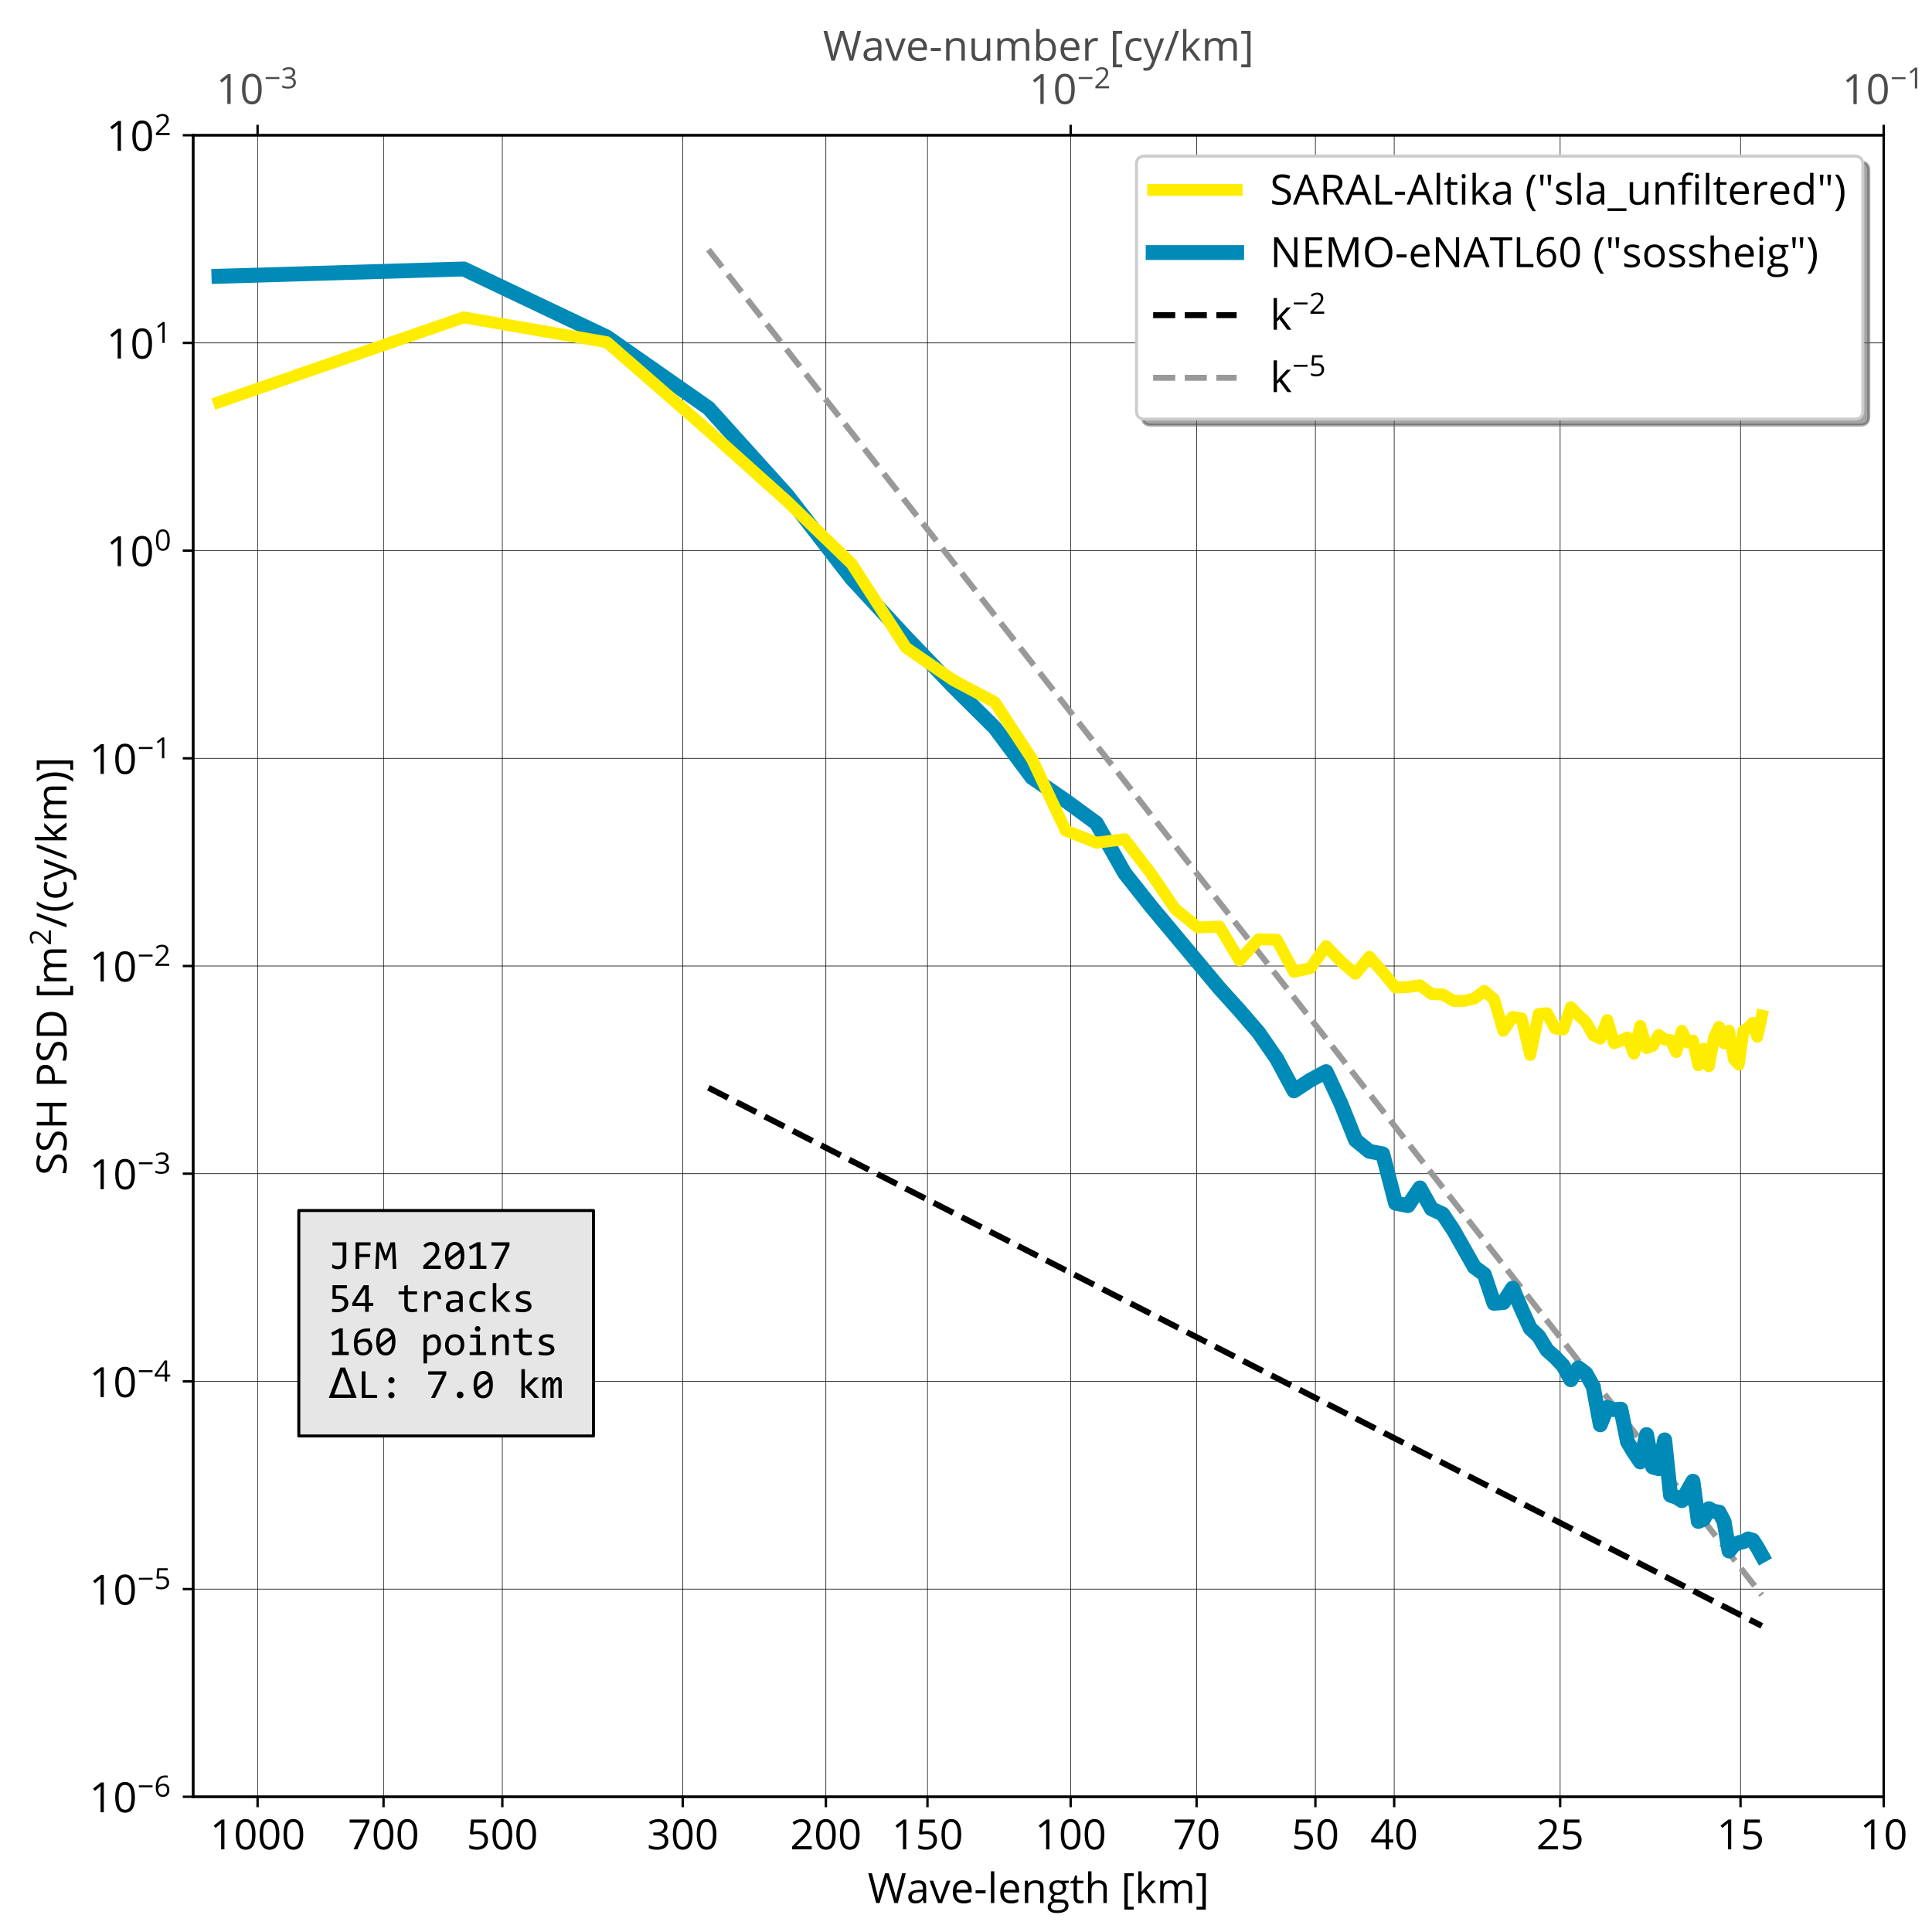 <?xml version="1.0" encoding="utf-8" standalone="no"?>
<!DOCTYPE svg PUBLIC "-//W3C//DTD SVG 1.1//EN"
  "http://www.w3.org/Graphics/SVG/1.1/DTD/svg11.dtd">
<!-- Created with matplotlib (http://matplotlib.org/) -->
<svg height="648pt" version="1.1" viewBox="0 0 648 648" width="648pt" xmlns="http://www.w3.org/2000/svg" xmlns:xlink="http://www.w3.org/1999/xlink">
 <defs>
  <style type="text/css">
*{stroke-linecap:butt;stroke-linejoin:round;}
  </style>
 </defs>
 <g id="figure_1">
  <g id="patch_1">
   <path d="M 0 648 
L 648 648 
L 648 0 
L 0 0 
z
" style="fill:#ffffff;"/>
  </g>
  <g id="axes_1">
   <g id="patch_2">
    <path d="M 64.8 602.64 
L 631.8 602.64 
L 631.8 45.36 
L 64.8 45.36 
z
" style="fill:none;"/>
   </g>
   <g id="matplotlib.axis_1">
    <g id="xtick_1">
     <g id="line2d_1">
      <path clip-path="url(#pa858f60032)" d="M 86.393 602.64 
L 86.393 45.36 
" style="fill:none;stroke:#000000;stroke-linecap:square;stroke-width:0.2;"/>
     </g>
     <g id="line2d_2">
      <defs>
       <path d="M 0 0 
L 0 3.5 
" id="m8a1ea3f6a7" style="stroke:#000000;stroke-width:0.8;"/>
      </defs>
      <g>
       <use style="stroke:#000000;stroke-width:0.8;" x="86.393" xlink:href="#m8a1ea3f6a7" y="602.64"/>
      </g>
     </g>
     <g id="text_1">
      <!-- 1000 -->
      <defs>
       <path d="M 34.906 0 
L 27 0 
L 27 50.875 
Q 27 57.234 27.391 62.891 
Q 26.375 61.859 25.094 60.734 
Q 23.828 59.625 13.484 51.219 
L 9.188 56.781 
L 28.078 71.391 
L 34.906 71.391 
z
" id="OpenSans-31"/>
       <path d="M 52.203 35.797 
Q 52.203 17.281 46.359 8.141 
Q 40.531 -0.984 28.516 -0.984 
Q 17 -0.984 10.984 8.359 
Q 4.984 17.719 4.984 35.797 
Q 4.984 54.438 10.797 63.469 
Q 16.609 72.516 28.516 72.516 
Q 40.141 72.516 46.172 63.078 
Q 52.203 53.656 52.203 35.797 
z
M 13.188 35.797 
Q 13.188 20.219 16.844 13.109 
Q 20.516 6 28.516 6 
Q 36.625 6 40.25 13.203 
Q 43.891 20.406 43.891 35.797 
Q 43.891 51.172 40.25 58.328 
Q 36.625 65.484 28.516 65.484 
Q 20.516 65.484 16.844 58.422 
Q 13.188 51.375 13.188 35.797 
z
" id="OpenSans-30"/>
      </defs>
      <g transform="translate(70.385 620.278)scale(0.14 -0.14)">
       <use xlink:href="#OpenSans-31"/>
       <use x="57.178" xlink:href="#OpenSans-30"/>
       <use x="114.355" xlink:href="#OpenSans-30"/>
       <use x="171.533" xlink:href="#OpenSans-30"/>
      </g>
     </g>
    </g>
    <g id="xtick_2">
     <g id="line2d_3">
      <path clip-path="url(#pa858f60032)" d="M 128.635 602.64 
L 128.635 45.36 
" style="fill:none;stroke:#000000;stroke-linecap:square;stroke-width:0.2;"/>
     </g>
     <g id="line2d_4">
      <g>
       <use style="stroke:#000000;stroke-width:0.8;" x="128.635" xlink:href="#m8a1ea3f6a7" y="602.64"/>
      </g>
     </g>
     <g id="text_2">
      <!-- 700 -->
      <defs>
       <path d="M 13.922 0 
L 43.5 63.922 
L 4.594 63.922 
L 4.594 71.391 
L 52.094 71.391 
L 52.094 64.891 
L 22.906 0 
z
" id="OpenSans-37"/>
      </defs>
      <g transform="translate(116.629 620.278)scale(0.14 -0.14)">
       <use xlink:href="#OpenSans-37"/>
       <use x="57.178" xlink:href="#OpenSans-30"/>
       <use x="114.355" xlink:href="#OpenSans-30"/>
      </g>
     </g>
    </g>
    <g id="xtick_3">
     <g id="line2d_5">
      <path clip-path="url(#pa858f60032)" d="M 168.485 602.64 
L 168.485 45.36 
" style="fill:none;stroke:#000000;stroke-linecap:square;stroke-width:0.2;"/>
     </g>
     <g id="line2d_6">
      <g>
       <use style="stroke:#000000;stroke-width:0.8;" x="168.485" xlink:href="#m8a1ea3f6a7" y="602.64"/>
      </g>
     </g>
     <g id="text_3">
      <!-- 500 -->
      <defs>
       <path d="M 27.203 43.609 
Q 38.484 43.609 44.953 38.016 
Q 51.422 32.422 51.422 22.703 
Q 51.422 11.625 44.359 5.312 
Q 37.312 -0.984 24.906 -0.984 
Q 12.844 -0.984 6.5 2.875 
L 6.5 10.688 
Q 9.906 8.5 14.984 7.25 
Q 20.062 6 25 6 
Q 33.594 6 38.344 10.047 
Q 43.109 14.109 43.109 21.781 
Q 43.109 36.719 24.812 36.719 
Q 20.172 36.719 12.406 35.297 
L 8.203 37.984 
L 10.891 71.391 
L 46.391 71.391 
L 46.391 63.922 
L 17.828 63.922 
L 16.016 42.484 
Q 21.625 43.609 27.203 43.609 
z
" id="OpenSans-35"/>
      </defs>
      <g transform="translate(156.479 620.278)scale(0.14 -0.14)">
       <use xlink:href="#OpenSans-35"/>
       <use x="57.178" xlink:href="#OpenSans-30"/>
       <use x="114.355" xlink:href="#OpenSans-30"/>
      </g>
     </g>
    </g>
    <g id="xtick_4">
     <g id="line2d_7">
      <path clip-path="url(#pa858f60032)" d="M 228.984 602.64 
L 228.984 45.36 
" style="fill:none;stroke:#000000;stroke-linecap:square;stroke-width:0.2;"/>
     </g>
     <g id="line2d_8">
      <g>
       <use style="stroke:#000000;stroke-width:0.8;" x="228.984" xlink:href="#m8a1ea3f6a7" y="602.64"/>
      </g>
     </g>
     <g id="text_4">
      <!-- 300 -->
      <defs>
       <path d="M 49.125 54.594 
Q 49.125 47.75 45.281 43.406 
Q 41.453 39.062 34.422 37.594 
L 34.422 37.203 
Q 43.016 36.141 47.156 31.734 
Q 51.312 27.344 51.312 20.219 
Q 51.312 10.016 44.234 4.516 
Q 37.156 -0.984 24.125 -0.984 
Q 18.453 -0.984 13.734 -0.125 
Q 9.031 0.734 4.594 2.875 
L 4.594 10.594 
Q 9.234 8.297 14.484 7.094 
Q 19.734 5.906 24.422 5.906 
Q 42.922 5.906 42.922 20.406 
Q 42.922 33.406 22.516 33.406 
L 15.484 33.406 
L 15.484 40.375 
L 22.609 40.375 
Q 30.953 40.375 35.828 44.062 
Q 40.719 47.75 40.719 54.297 
Q 40.719 59.516 37.125 62.5 
Q 33.547 65.484 27.391 65.484 
Q 22.703 65.484 18.547 64.203 
Q 14.406 62.938 9.078 59.516 
L 4.984 64.984 
Q 9.375 68.453 15.109 70.422 
Q 20.844 72.406 27.203 72.406 
Q 37.594 72.406 43.359 67.641 
Q 49.125 62.891 49.125 54.594 
z
" id="OpenSans-33"/>
      </defs>
      <g transform="translate(216.978 620.278)scale(0.14 -0.14)">
       <use xlink:href="#OpenSans-33"/>
       <use x="57.178" xlink:href="#OpenSans-30"/>
       <use x="114.355" xlink:href="#OpenSans-30"/>
      </g>
     </g>
    </g>
    <g id="xtick_5">
     <g id="line2d_9">
      <path clip-path="url(#pa858f60032)" d="M 277.005 602.64 
L 277.005 45.36 
" style="fill:none;stroke:#000000;stroke-linecap:square;stroke-width:0.2;"/>
     </g>
     <g id="line2d_10">
      <g>
       <use style="stroke:#000000;stroke-width:0.8;" x="277.005" xlink:href="#m8a1ea3f6a7" y="602.64"/>
      </g>
     </g>
     <g id="text_5">
      <!-- 200 -->
      <defs>
       <path d="M 51.812 0 
L 4.891 0 
L 4.891 6.984 
L 23.688 25.875 
Q 32.281 34.578 35.016 38.281 
Q 37.75 42 39.109 45.516 
Q 40.484 49.031 40.484 53.078 
Q 40.484 58.797 37.016 62.141 
Q 33.547 65.484 27.391 65.484 
Q 22.953 65.484 18.969 64.016 
Q 14.984 62.547 10.109 58.688 
L 5.812 64.203 
Q 15.672 72.406 27.297 72.406 
Q 37.359 72.406 43.062 67.25 
Q 48.781 62.109 48.781 53.422 
Q 48.781 46.625 44.969 39.984 
Q 41.156 33.344 30.719 23.188 
L 15.094 7.906 
L 15.094 7.516 
L 51.812 7.516 
z
" id="OpenSans-32"/>
      </defs>
      <g transform="translate(264.998 620.278)scale(0.14 -0.14)">
       <use xlink:href="#OpenSans-32"/>
       <use x="57.178" xlink:href="#OpenSans-30"/>
       <use x="114.355" xlink:href="#OpenSans-30"/>
      </g>
     </g>
    </g>
    <g id="xtick_6">
     <g id="line2d_11">
      <path clip-path="url(#pa858f60032)" d="M 311.076 602.64 
L 311.076 45.36 
" style="fill:none;stroke:#000000;stroke-linecap:square;stroke-width:0.2;"/>
     </g>
     <g id="line2d_12">
      <g>
       <use style="stroke:#000000;stroke-width:0.8;" x="311.076" xlink:href="#m8a1ea3f6a7" y="602.64"/>
      </g>
     </g>
     <g id="text_6">
      <!-- 150 -->
      <g transform="translate(299.07 620.278)scale(0.14 -0.14)">
       <use xlink:href="#OpenSans-31"/>
       <use x="57.178" xlink:href="#OpenSans-35"/>
       <use x="114.355" xlink:href="#OpenSans-30"/>
      </g>
     </g>
    </g>
    <g id="xtick_7">
     <g id="line2d_13">
      <path clip-path="url(#pa858f60032)" d="M 359.097 602.64 
L 359.097 45.36 
" style="fill:none;stroke:#000000;stroke-linecap:square;stroke-width:0.2;"/>
     </g>
     <g id="line2d_14">
      <g>
       <use style="stroke:#000000;stroke-width:0.8;" x="359.097" xlink:href="#m8a1ea3f6a7" y="602.64"/>
      </g>
     </g>
     <g id="text_7">
      <!-- 100 -->
      <g transform="translate(347.09 620.278)scale(0.14 -0.14)">
       <use xlink:href="#OpenSans-31"/>
       <use x="57.178" xlink:href="#OpenSans-30"/>
       <use x="114.355" xlink:href="#OpenSans-30"/>
      </g>
     </g>
    </g>
    <g id="xtick_8">
     <g id="line2d_15">
      <path clip-path="url(#pa858f60032)" d="M 401.339 602.64 
L 401.339 45.36 
" style="fill:none;stroke:#000000;stroke-linecap:square;stroke-width:0.2;"/>
     </g>
     <g id="line2d_16">
      <g>
       <use style="stroke:#000000;stroke-width:0.8;" x="401.339" xlink:href="#m8a1ea3f6a7" y="602.64"/>
      </g>
     </g>
     <g id="text_8">
      <!-- 70 -->
      <g transform="translate(393.335 620.278)scale(0.14 -0.14)">
       <use xlink:href="#OpenSans-37"/>
       <use x="57.178" xlink:href="#OpenSans-30"/>
      </g>
     </g>
    </g>
    <g id="xtick_9">
     <g id="line2d_17">
      <path clip-path="url(#pa858f60032)" d="M 441.188 602.64 
L 441.188 45.36 
" style="fill:none;stroke:#000000;stroke-linecap:square;stroke-width:0.2;"/>
     </g>
     <g id="line2d_18">
      <g>
       <use style="stroke:#000000;stroke-width:0.8;" x="441.188" xlink:href="#m8a1ea3f6a7" y="602.64"/>
      </g>
     </g>
     <g id="text_9">
      <!-- 50 -->
      <g transform="translate(433.184 620.278)scale(0.14 -0.14)">
       <use xlink:href="#OpenSans-35"/>
       <use x="57.178" xlink:href="#OpenSans-30"/>
      </g>
     </g>
    </g>
    <g id="xtick_10">
     <g id="line2d_19">
      <path clip-path="url(#pa858f60032)" d="M 467.616 602.64 
L 467.616 45.36 
" style="fill:none;stroke:#000000;stroke-linecap:square;stroke-width:0.2;"/>
     </g>
     <g id="line2d_20">
      <g>
       <use style="stroke:#000000;stroke-width:0.8;" x="467.616" xlink:href="#m8a1ea3f6a7" y="602.64"/>
      </g>
     </g>
     <g id="text_10">
      <!-- 40 -->
      <defs>
       <path d="M 55.172 16.406 
L 44.578 16.406 
L 44.578 0 
L 36.812 0 
L 36.812 16.406 
L 2.094 16.406 
L 2.094 23.484 
L 35.984 71.781 
L 44.578 71.781 
L 44.578 23.781 
L 55.172 23.781 
z
M 36.812 23.781 
L 36.812 47.516 
Q 36.812 54.5 37.312 63.281 
L 36.922 63.281 
Q 34.578 58.594 32.516 55.516 
L 10.203 23.781 
z
" id="OpenSans-34"/>
      </defs>
      <g transform="translate(459.612 620.278)scale(0.14 -0.14)">
       <use xlink:href="#OpenSans-34"/>
       <use x="57.178" xlink:href="#OpenSans-30"/>
      </g>
     </g>
    </g>
    <g id="xtick_11">
     <g id="line2d_21">
      <path clip-path="url(#pa858f60032)" d="M 523.28 602.64 
L 523.28 45.36 
" style="fill:none;stroke:#000000;stroke-linecap:square;stroke-width:0.2;"/>
     </g>
     <g id="line2d_22">
      <g>
       <use style="stroke:#000000;stroke-width:0.8;" x="523.28" xlink:href="#m8a1ea3f6a7" y="602.64"/>
      </g>
     </g>
     <g id="text_11">
      <!-- 25 -->
      <g transform="translate(515.276 620.278)scale(0.14 -0.14)">
       <use xlink:href="#OpenSans-32"/>
       <use x="57.178" xlink:href="#OpenSans-35"/>
      </g>
     </g>
    </g>
    <g id="xtick_12">
     <g id="line2d_23">
      <path clip-path="url(#pa858f60032)" d="M 583.779 602.64 
L 583.779 45.36 
" style="fill:none;stroke:#000000;stroke-linecap:square;stroke-width:0.2;"/>
     </g>
     <g id="line2d_24">
      <g>
       <use style="stroke:#000000;stroke-width:0.8;" x="583.779" xlink:href="#m8a1ea3f6a7" y="602.64"/>
      </g>
     </g>
     <g id="text_12">
      <!-- 15 -->
      <g transform="translate(575.775 620.278)scale(0.14 -0.14)">
       <use xlink:href="#OpenSans-31"/>
       <use x="57.178" xlink:href="#OpenSans-35"/>
      </g>
     </g>
    </g>
    <g id="xtick_13">
     <g id="line2d_25">
      <path clip-path="url(#pa858f60032)" d="M 631.8 602.64 
L 631.8 45.36 
" style="fill:none;stroke:#000000;stroke-linecap:square;stroke-width:0.2;"/>
     </g>
     <g id="line2d_26">
      <g>
       <use style="stroke:#000000;stroke-width:0.8;" x="631.8" xlink:href="#m8a1ea3f6a7" y="602.64"/>
      </g>
     </g>
     <g id="text_13">
      <!-- 10 -->
      <g transform="translate(623.796 620.278)scale(0.14 -0.14)">
       <use xlink:href="#OpenSans-31"/>
       <use x="57.178" xlink:href="#OpenSans-30"/>
      </g>
     </g>
    </g>
    <g id="text_14">
     <!-- Wave-length [km] -->
     <defs>
      <path d="M 72.125 0 
L 63.922 0 
L 49.516 47.797 
Q 48.484 50.984 47.219 55.812 
Q 45.953 60.641 45.906 61.625 
Q 44.828 55.172 42.484 47.516 
L 28.516 0 
L 20.312 0 
L 1.312 71.391 
L 10.109 71.391 
L 21.391 27.297 
Q 23.734 18.016 24.812 10.5 
Q 26.125 19.438 28.719 27.984 
L 41.5 71.391 
L 50.297 71.391 
L 63.719 27.594 
Q 66.062 20.016 67.672 10.5 
Q 68.609 17.438 71.188 27.391 
L 82.422 71.391 
L 91.219 71.391 
z
" id="OpenSans-57"/>
      <path d="M 41.5 0 
L 39.891 7.625 
L 39.5 7.625 
Q 35.5 2.594 31.516 0.797 
Q 27.547 -0.984 21.578 -0.984 
Q 13.625 -0.984 9.109 3.125 
Q 4.594 7.234 4.594 14.797 
Q 4.594 31 30.516 31.781 
L 39.594 32.078 
L 39.594 35.406 
Q 39.594 41.703 36.891 44.703 
Q 34.188 47.703 28.219 47.703 
Q 21.531 47.703 13.094 43.609 
L 10.594 49.812 
Q 14.547 51.953 19.25 53.172 
Q 23.969 54.391 28.719 54.391 
Q 38.281 54.391 42.891 50.141 
Q 47.516 45.906 47.516 36.531 
L 47.516 0 
z
M 23.188 5.719 
Q 30.766 5.719 35.078 9.859 
Q 39.406 14.016 39.406 21.484 
L 39.406 26.312 
L 31.297 25.984 
Q 21.625 25.641 17.359 22.969 
Q 13.094 20.312 13.094 14.703 
Q 13.094 10.297 15.75 8 
Q 18.406 5.719 23.188 5.719 
z
" id="OpenSans-61"/>
      <path d="M 20.312 0 
L 0 53.516 
L 8.688 53.516 
L 20.219 21.781 
Q 24.125 10.641 24.812 7.328 
L 25.203 7.328 
Q 25.734 9.906 28.594 18.031 
Q 31.453 26.172 41.406 53.516 
L 50.094 53.516 
L 29.781 0 
z
" id="OpenSans-76"/>
      <path d="M 31.203 -0.984 
Q 19.344 -0.984 12.469 6.25 
Q 5.609 13.484 5.609 26.312 
Q 5.609 39.266 11.984 46.875 
Q 18.359 54.5 29.109 54.5 
Q 39.156 54.5 45.016 47.875 
Q 50.875 41.266 50.875 30.422 
L 50.875 25.297 
L 14.016 25.297 
Q 14.266 15.875 18.781 10.984 
Q 23.297 6.109 31.5 6.109 
Q 40.141 6.109 48.578 9.719 
L 48.578 2.484 
Q 44.281 0.641 40.453 -0.172 
Q 36.625 -0.984 31.203 -0.984 
z
M 29 47.703 
Q 22.562 47.703 18.719 43.5 
Q 14.891 39.312 14.203 31.891 
L 42.188 31.891 
Q 42.188 39.547 38.766 43.625 
Q 35.359 47.703 29 47.703 
z
" id="OpenSans-65"/>
      <path d="M 4.109 23.094 
L 4.109 30.516 
L 28.078 30.516 
L 28.078 23.094 
z
" id="OpenSans-2d"/>
      <path d="M 16.703 0 
L 8.594 0 
L 8.594 75.984 
L 16.703 75.984 
z
" id="OpenSans-6c"/>
      <path d="M 45.219 0 
L 45.219 34.625 
Q 45.219 41.156 42.234 44.375 
Q 39.266 47.609 32.906 47.609 
Q 24.516 47.609 20.609 43.062 
Q 16.703 38.531 16.703 28.078 
L 16.703 0 
L 8.594 0 
L 8.594 53.516 
L 15.188 53.516 
L 16.5 46.188 
L 16.891 46.188 
Q 19.391 50.141 23.875 52.312 
Q 28.375 54.5 33.891 54.5 
Q 43.562 54.5 48.438 49.828 
Q 53.328 45.172 53.328 34.906 
L 53.328 0 
z
" id="OpenSans-6e"/>
      <path d="M 52.391 53.516 
L 52.391 48.391 
L 42.484 47.219 
Q 43.844 45.516 44.922 42.75 
Q 46 39.984 46 36.531 
Q 46 28.656 40.625 23.969 
Q 35.25 19.281 25.875 19.281 
Q 23.484 19.281 21.391 19.672 
Q 16.219 16.938 16.219 12.797 
Q 16.219 10.594 18.016 9.547 
Q 19.828 8.5 24.219 8.5 
L 33.688 8.5 
Q 42.391 8.5 47.047 4.828 
Q 51.703 1.172 51.703 -5.812 
Q 51.703 -14.703 44.578 -19.359 
Q 37.453 -24.031 23.781 -24.031 
Q 13.281 -24.031 7.594 -20.125 
Q 1.906 -16.219 1.906 -9.078 
Q 1.906 -4.203 5.031 -0.625 
Q 8.156 2.938 13.812 4.203 
Q 11.766 5.125 10.375 7.078 
Q 8.984 9.031 8.984 11.625 
Q 8.984 14.547 10.547 16.75 
Q 12.109 18.953 15.484 21 
Q 11.328 22.703 8.719 26.797 
Q 6.109 30.906 6.109 36.188 
Q 6.109 44.969 11.375 49.734 
Q 16.656 54.5 26.312 54.5 
Q 30.516 54.5 33.891 53.516 
z
M 9.719 -8.984 
Q 9.719 -13.328 13.375 -15.578 
Q 17.047 -17.828 23.875 -17.828 
Q 34.078 -17.828 38.984 -14.766 
Q 43.891 -11.719 43.891 -6.5 
Q 43.891 -2.156 41.203 -0.469 
Q 38.531 1.219 31.109 1.219 
L 21.391 1.219 
Q 15.875 1.219 12.797 -1.406 
Q 9.719 -4.047 9.719 -8.984 
z
M 14.109 36.375 
Q 14.109 30.766 17.281 27.875 
Q 20.453 25 26.125 25 
Q 37.984 25 37.984 36.531 
Q 37.984 48.578 25.984 48.578 
Q 20.266 48.578 17.188 45.5 
Q 14.109 42.438 14.109 36.375 
z
" id="OpenSans-67"/>
      <path d="M 25.875 5.719 
Q 28.031 5.719 30.031 6.031 
Q 32.031 6.344 33.203 6.688 
L 33.203 0.484 
Q 31.891 -0.141 29.328 -0.562 
Q 26.766 -0.984 24.703 -0.984 
Q 9.188 -0.984 9.188 15.375 
L 9.188 47.219 
L 1.516 47.219 
L 1.516 51.125 
L 9.188 54.5 
L 12.594 65.922 
L 17.281 65.922 
L 17.281 53.516 
L 32.812 53.516 
L 32.812 47.219 
L 17.281 47.219 
L 17.281 15.719 
Q 17.281 10.891 19.578 8.297 
Q 21.875 5.719 25.875 5.719 
z
" id="OpenSans-74"/>
      <path d="M 45.219 0 
L 45.219 34.625 
Q 45.219 41.156 42.234 44.375 
Q 39.266 47.609 32.906 47.609 
Q 24.469 47.609 20.578 43.016 
Q 16.703 38.422 16.703 27.984 
L 16.703 0 
L 8.594 0 
L 8.594 75.984 
L 16.703 75.984 
L 16.703 52.984 
Q 16.703 48.828 16.312 46.094 
L 16.797 46.094 
Q 19.188 49.953 23.609 52.172 
Q 28.031 54.391 33.688 54.391 
Q 43.5 54.391 48.406 49.719 
Q 53.328 45.062 53.328 34.906 
L 53.328 0 
z
" id="OpenSans-68"/>
      <path id="OpenSans-20"/>
      <path d="M 30.422 -15.828 
L 8.109 -15.828 
L 8.109 71.391 
L 30.422 71.391 
L 30.422 64.5 
L 16.312 64.5 
L 16.312 -8.891 
L 30.422 -8.891 
z
" id="OpenSans-5b"/>
      <path d="M 16.609 27.391 
Q 18.703 30.375 23 35.203 
L 40.281 53.516 
L 49.906 53.516 
L 28.219 30.719 
L 51.422 0 
L 41.609 0 
L 22.703 25.297 
L 16.609 20.016 
L 16.609 0 
L 8.594 0 
L 8.594 75.984 
L 16.609 75.984 
L 16.609 35.688 
Q 16.609 33.016 16.219 27.391 
z
" id="OpenSans-6b"/>
      <path d="M 76.812 0 
L 76.812 34.812 
Q 76.812 41.219 74.078 44.406 
Q 71.344 47.609 65.578 47.609 
Q 58.016 47.609 54.391 43.266 
Q 50.781 38.922 50.781 29.891 
L 50.781 0 
L 42.672 0 
L 42.672 34.812 
Q 42.672 41.219 39.938 44.406 
Q 37.203 47.609 31.391 47.609 
Q 23.781 47.609 20.234 43.047 
Q 16.703 38.484 16.703 28.078 
L 16.703 0 
L 8.594 0 
L 8.594 53.516 
L 15.188 53.516 
L 16.5 46.188 
L 16.891 46.188 
Q 19.188 50.094 23.359 52.297 
Q 27.547 54.5 32.719 54.5 
Q 45.266 54.5 49.125 45.406 
L 49.516 45.406 
Q 51.906 49.609 56.438 52.047 
Q 60.984 54.5 66.797 54.5 
Q 75.875 54.5 80.391 49.828 
Q 84.906 45.172 84.906 34.906 
L 84.906 0 
z
" id="OpenSans-6d"/>
      <path d="M 2.484 -8.891 
L 16.609 -8.891 
L 16.609 64.5 
L 2.484 64.5 
L 2.484 71.391 
L 24.812 71.391 
L 24.812 -15.828 
L 2.484 -15.828 
z
" id="OpenSans-5d"/>
     </defs>
     <g transform="translate(291.036 638.28)scale(0.14 -0.14)">
      <use xlink:href="#OpenSans-57"/>
      <use x="92.547" xlink:href="#OpenSans-61"/>
      <use x="148.162" xlink:href="#OpenSans-76"/>
      <use x="198.26" xlink:href="#OpenSans-65"/>
      <use x="254.363" xlink:href="#OpenSans-2d"/>
      <use x="286.541" xlink:href="#OpenSans-6c"/>
      <use x="311.834" xlink:href="#OpenSans-65"/>
      <use x="367.938" xlink:href="#OpenSans-6e"/>
      <use x="429.314" xlink:href="#OpenSans-67"/>
      <use x="484.1" xlink:href="#OpenSans-74"/>
      <use x="519.402" xlink:href="#OpenSans-68"/>
      <use x="580.779" xlink:href="#OpenSans-20"/>
      <use x="606.756" xlink:href="#OpenSans-5b"/>
      <use x="639.666" xlink:href="#OpenSans-6b"/>
      <use x="692.156" xlink:href="#OpenSans-6d"/>
      <use x="785.174" xlink:href="#OpenSans-5d"/>
     </g>
    </g>
   </g>
   <g id="matplotlib.axis_2">
    <g id="ytick_1">
     <g id="line2d_27">
      <path clip-path="url(#pa858f60032)" d="M 64.8 602.64 
L 631.8 602.64 
" style="fill:none;stroke:#000000;stroke-linecap:square;stroke-width:0.2;"/>
     </g>
     <g id="line2d_28">
      <defs>
       <path d="M 0 0 
L -3.5 0 
" id="m89da7bf1a3" style="stroke:#000000;stroke-width:0.8;"/>
      </defs>
      <g>
       <use style="stroke:#000000;stroke-width:0.8;" x="64.8" xlink:href="#m89da7bf1a3" y="602.64"/>
      </g>
     </g>
     <g id="text_15">
      <!-- $\mathregular{10^{-6}}$ -->
      <defs>
       <path d="M 5.078 31.891 
L 5.078 38.625 
L 52 38.625 
L 52 31.891 
z
" id="OpenSans-2212"/>
       <path d="M 5.719 30.516 
Q 5.719 51.562 13.891 61.984 
Q 22.078 72.406 38.094 72.406 
Q 43.609 72.406 46.781 71.484 
L 46.781 64.5 
Q 43.016 65.719 38.188 65.719 
Q 26.703 65.719 20.641 58.562 
Q 14.594 51.422 14.016 36.078 
L 14.594 36.078 
Q 19.969 44.484 31.594 44.484 
Q 41.219 44.484 46.75 38.672 
Q 52.297 32.859 52.297 22.906 
Q 52.297 11.766 46.219 5.391 
Q 40.141 -0.984 29.781 -0.984 
Q 18.703 -0.984 12.203 7.344 
Q 5.719 15.672 5.719 30.516 
z
M 29.688 5.906 
Q 36.625 5.906 40.453 10.281 
Q 44.281 14.656 44.281 22.906 
Q 44.281 29.984 40.719 34.031 
Q 37.156 38.094 30.078 38.094 
Q 25.688 38.094 22.016 36.281 
Q 18.359 34.469 16.188 31.297 
Q 14.016 28.125 14.016 24.703 
Q 14.016 19.672 15.969 15.328 
Q 17.922 10.984 21.5 8.438 
Q 25.094 5.906 29.688 5.906 
z
" id="OpenSans-36"/>
      </defs>
      <g transform="translate(29.94 607.959)scale(0.14 -0.14)">
       <use transform="translate(0 0.855)" xlink:href="#OpenSans-31"/>
       <use transform="translate(57.178 0.855)" xlink:href="#OpenSans-30"/>
       <use transform="translate(115.292 38.316)scale(0.7)" xlink:href="#OpenSans-2212"/>
       <use transform="translate(155.316 38.316)scale(0.7)" xlink:href="#OpenSans-36"/>
      </g>
     </g>
    </g>
    <g id="ytick_2">
     <g id="line2d_29">
      <path clip-path="url(#pa858f60032)" d="M 64.8 532.98 
L 631.8 532.98 
" style="fill:none;stroke:#000000;stroke-linecap:square;stroke-width:0.2;"/>
     </g>
     <g id="line2d_30">
      <g>
       <use style="stroke:#000000;stroke-width:0.8;" x="64.8" xlink:href="#m89da7bf1a3" y="532.98"/>
      </g>
     </g>
     <g id="text_16">
      <!-- $\mathregular{10^{-5}}$ -->
      <g transform="translate(29.94 538.299)scale(0.14 -0.14)">
       <use transform="translate(0 0.566)" xlink:href="#OpenSans-31"/>
       <use transform="translate(57.178 0.566)" xlink:href="#OpenSans-30"/>
       <use transform="translate(115.292 38.027)scale(0.7)" xlink:href="#OpenSans-2212"/>
       <use transform="translate(155.316 38.027)scale(0.7)" xlink:href="#OpenSans-35"/>
      </g>
     </g>
    </g>
    <g id="ytick_3">
     <g id="line2d_31">
      <path clip-path="url(#pa858f60032)" d="M 64.8 463.32 
L 631.8 463.32 
" style="fill:none;stroke:#000000;stroke-linecap:square;stroke-width:0.2;"/>
     </g>
     <g id="line2d_32">
      <g>
       <use style="stroke:#000000;stroke-width:0.8;" x="64.8" xlink:href="#m89da7bf1a3" y="463.32"/>
      </g>
     </g>
     <g id="text_17">
      <!-- $\mathregular{10^{-4}}$ -->
      <g transform="translate(29.94 468.639)scale(0.14 -0.14)">
       <use transform="translate(0 0.292)" xlink:href="#OpenSans-31"/>
       <use transform="translate(57.178 0.292)" xlink:href="#OpenSans-30"/>
       <use transform="translate(115.292 37.753)scale(0.7)" xlink:href="#OpenSans-2212"/>
       <use transform="translate(155.316 37.753)scale(0.7)" xlink:href="#OpenSans-34"/>
      </g>
     </g>
    </g>
    <g id="ytick_4">
     <g id="line2d_33">
      <path clip-path="url(#pa858f60032)" d="M 64.8 393.66 
L 631.8 393.66 
" style="fill:none;stroke:#000000;stroke-linecap:square;stroke-width:0.2;"/>
     </g>
     <g id="line2d_34">
      <g>
       <use style="stroke:#000000;stroke-width:0.8;" x="64.8" xlink:href="#m89da7bf1a3" y="393.66"/>
      </g>
     </g>
     <g id="text_18">
      <!-- $\mathregular{10^{-3}}$ -->
      <g transform="translate(29.94 398.979)scale(0.14 -0.14)">
       <use transform="translate(0 0.855)" xlink:href="#OpenSans-31"/>
       <use transform="translate(57.178 0.855)" xlink:href="#OpenSans-30"/>
       <use transform="translate(115.292 38.316)scale(0.7)" xlink:href="#OpenSans-2212"/>
       <use transform="translate(155.316 38.316)scale(0.7)" xlink:href="#OpenSans-33"/>
      </g>
     </g>
    </g>
    <g id="ytick_5">
     <g id="line2d_35">
      <path clip-path="url(#pa858f60032)" d="M 64.8 324 
L 631.8 324 
" style="fill:none;stroke:#000000;stroke-linecap:square;stroke-width:0.2;"/>
     </g>
     <g id="line2d_36">
      <g>
       <use style="stroke:#000000;stroke-width:0.8;" x="64.8" xlink:href="#m89da7bf1a3" y="324"/>
      </g>
     </g>
     <g id="text_19">
      <!-- $\mathregular{10^{-2}}$ -->
      <g transform="translate(29.94 329.319)scale(0.14 -0.14)">
       <use transform="translate(0 0.855)" xlink:href="#OpenSans-31"/>
       <use transform="translate(57.178 0.855)" xlink:href="#OpenSans-30"/>
       <use transform="translate(115.292 38.316)scale(0.7)" xlink:href="#OpenSans-2212"/>
       <use transform="translate(155.316 38.316)scale(0.7)" xlink:href="#OpenSans-32"/>
      </g>
     </g>
    </g>
    <g id="ytick_6">
     <g id="line2d_37">
      <path clip-path="url(#pa858f60032)" d="M 64.8 254.34 
L 631.8 254.34 
" style="fill:none;stroke:#000000;stroke-linecap:square;stroke-width:0.2;"/>
     </g>
     <g id="line2d_38">
      <g>
       <use style="stroke:#000000;stroke-width:0.8;" x="64.8" xlink:href="#m89da7bf1a3" y="254.34"/>
      </g>
     </g>
     <g id="text_20">
      <!-- $\mathregular{10^{-1}}$ -->
      <g transform="translate(29.94 259.659)scale(0.14 -0.14)">
       <use transform="translate(0 0.566)" xlink:href="#OpenSans-31"/>
       <use transform="translate(57.178 0.566)" xlink:href="#OpenSans-30"/>
       <use transform="translate(115.292 38.027)scale(0.7)" xlink:href="#OpenSans-2212"/>
       <use transform="translate(155.316 38.027)scale(0.7)" xlink:href="#OpenSans-31"/>
      </g>
     </g>
    </g>
    <g id="ytick_7">
     <g id="line2d_39">
      <path clip-path="url(#pa858f60032)" d="M 64.8 184.68 
L 631.8 184.68 
" style="fill:none;stroke:#000000;stroke-linecap:square;stroke-width:0.2;"/>
     </g>
     <g id="line2d_40">
      <g>
       <use style="stroke:#000000;stroke-width:0.8;" x="64.8" xlink:href="#m89da7bf1a3" y="184.68"/>
      </g>
     </g>
     <g id="text_21">
      <!-- $\mathregular{10^{0}}$ -->
      <g transform="translate(35.68 189.999)scale(0.14 -0.14)">
       <use transform="translate(0 0.778)" xlink:href="#OpenSans-31"/>
       <use transform="translate(57.178 0.778)" xlink:href="#OpenSans-30"/>
       <use transform="translate(115.292 38.239)scale(0.7)" xlink:href="#OpenSans-30"/>
      </g>
     </g>
    </g>
    <g id="ytick_8">
     <g id="line2d_41">
      <path clip-path="url(#pa858f60032)" d="M 64.8 115.02 
L 631.8 115.02 
" style="fill:none;stroke:#000000;stroke-linecap:square;stroke-width:0.2;"/>
     </g>
     <g id="line2d_42">
      <g>
       <use style="stroke:#000000;stroke-width:0.8;" x="64.8" xlink:href="#m89da7bf1a3" y="115.02"/>
      </g>
     </g>
     <g id="text_22">
      <!-- $\mathregular{10^{1}}$ -->
      <g transform="translate(35.68 120.339)scale(0.14 -0.14)">
       <use transform="translate(0 0.566)" xlink:href="#OpenSans-31"/>
       <use transform="translate(57.178 0.566)" xlink:href="#OpenSans-30"/>
       <use transform="translate(115.292 38.027)scale(0.7)" xlink:href="#OpenSans-31"/>
      </g>
     </g>
    </g>
    <g id="ytick_9">
     <g id="line2d_43">
      <path clip-path="url(#pa858f60032)" d="M 64.8 45.36 
L 631.8 45.36 
" style="fill:none;stroke:#000000;stroke-linecap:square;stroke-width:0.2;"/>
     </g>
     <g id="line2d_44">
      <g>
       <use style="stroke:#000000;stroke-width:0.8;" x="64.8" xlink:href="#m89da7bf1a3" y="45.36"/>
      </g>
     </g>
     <g id="text_23">
      <!-- $\mathregular{10^{2}}$ -->
      <g transform="translate(35.68 50.679)scale(0.14 -0.14)">
       <use transform="translate(0 0.855)" xlink:href="#OpenSans-31"/>
       <use transform="translate(57.178 0.855)" xlink:href="#OpenSans-30"/>
       <use transform="translate(115.292 38.316)scale(0.7)" xlink:href="#OpenSans-32"/>
      </g>
     </g>
    </g>
    <g id="text_24">
     <!-- SSH PSD [$\mathregular{m^2}$/(cy/km)] -->
     <defs>
      <path d="M 50.094 19 
Q 50.094 9.578 43.25 4.297 
Q 36.422 -0.984 24.703 -0.984 
Q 12.016 -0.984 5.172 2.297 
L 5.172 10.297 
Q 9.578 8.453 14.75 7.375 
Q 19.922 6.297 25 6.297 
Q 33.297 6.297 37.5 9.438 
Q 41.703 12.594 41.703 18.219 
Q 41.703 21.922 40.203 24.281 
Q 38.719 26.656 35.219 28.656 
Q 31.734 30.672 24.609 33.203 
Q 14.656 36.766 10.375 41.641 
Q 6.109 46.531 6.109 54.391 
Q 6.109 62.641 12.297 67.516 
Q 18.5 72.406 28.719 72.406 
Q 39.359 72.406 48.297 68.5 
L 45.703 61.281 
Q 36.859 64.984 28.516 64.984 
Q 21.922 64.984 18.203 62.156 
Q 14.5 59.328 14.5 54.297 
Q 14.5 50.594 15.859 48.219 
Q 17.234 45.844 20.484 43.859 
Q 23.734 41.891 30.422 39.5 
Q 41.656 35.5 45.875 30.906 
Q 50.094 26.312 50.094 19 
z
" id="OpenSans-53"/>
      <path d="M 64.016 0 
L 55.719 0 
L 55.719 33.594 
L 18.109 33.594 
L 18.109 0 
L 9.812 0 
L 9.812 71.391 
L 18.109 71.391 
L 18.109 41.016 
L 55.719 41.016 
L 55.719 71.391 
L 64.016 71.391 
z
" id="OpenSans-48"/>
      <path d="M 55.078 50.594 
Q 55.078 39.75 47.672 33.906 
Q 40.281 28.078 26.516 28.078 
L 18.109 28.078 
L 18.109 0 
L 9.812 0 
L 9.812 71.391 
L 28.328 71.391 
Q 55.078 71.391 55.078 50.594 
z
M 18.109 35.203 
L 25.594 35.203 
Q 36.625 35.203 41.547 38.766 
Q 46.484 42.328 46.484 50.203 
Q 46.484 57.281 41.844 60.734 
Q 37.203 64.203 27.391 64.203 
L 18.109 64.203 
z
" id="OpenSans-50"/>
      <path d="M 66.797 36.375 
Q 66.797 18.703 57.203 9.344 
Q 47.609 0 29.594 0 
L 9.812 0 
L 9.812 71.391 
L 31.688 71.391 
Q 48.344 71.391 57.562 62.156 
Q 66.797 52.938 66.797 36.375 
z
M 58.016 36.078 
Q 58.016 50.047 51 57.125 
Q 44 64.203 30.172 64.203 
L 18.109 64.203 
L 18.109 7.172 
L 28.219 7.172 
Q 43.062 7.172 50.531 14.469 
Q 58.016 21.781 58.016 36.078 
z
" id="OpenSans-44"/>
      <path d="M 35.688 71.391 
L 9.078 0 
L 0.984 0 
L 27.594 71.391 
z
" id="OpenSans-2f"/>
      <path d="M 4 27.391 
Q 4 40.328 7.781 51.609 
Q 11.578 62.891 18.703 71.391 
L 26.609 71.391 
Q 19.578 61.969 16.031 50.688 
Q 12.5 39.406 12.5 27.484 
Q 12.5 15.766 16.109 4.578 
Q 19.734 -6.594 26.516 -15.828 
L 18.703 -15.828 
Q 11.531 -7.516 7.766 3.562 
Q 4 14.656 4 27.391 
z
" id="OpenSans-28"/>
      <path d="M 29.984 -0.984 
Q 18.359 -0.984 11.984 6.172 
Q 5.609 13.328 5.609 26.422 
Q 5.609 39.844 12.078 47.172 
Q 18.562 54.5 30.516 54.5 
Q 34.375 54.5 38.234 53.656 
Q 42.094 52.828 44.281 51.703 
L 41.797 44.828 
Q 39.109 45.906 35.938 46.609 
Q 32.766 47.312 30.328 47.312 
Q 14.016 47.312 14.016 26.516 
Q 14.016 16.656 17.984 11.375 
Q 21.969 6.109 29.781 6.109 
Q 36.469 6.109 43.5 8.984 
L 43.5 1.812 
Q 38.141 -0.984 29.984 -0.984 
z
" id="OpenSans-63"/>
      <path d="M 0.094 53.516 
L 8.797 53.516 
L 20.516 23 
Q 24.359 12.547 25.297 7.906 
L 25.688 7.906 
Q 26.312 10.406 28.344 16.438 
Q 30.375 22.469 41.609 53.516 
L 50.297 53.516 
L 27.297 -7.422 
Q 23.875 -16.453 19.312 -20.234 
Q 14.75 -24.031 8.109 -24.031 
Q 4.391 -24.031 0.781 -23.188 
L 0.781 -16.703 
Q 3.469 -17.281 6.781 -17.281 
Q 15.141 -17.281 18.703 -7.906 
L 21.688 -0.297 
z
" id="OpenSans-79"/>
      <path d="M 25.594 27.391 
Q 25.594 14.547 21.797 3.453 
Q 18.016 -7.625 10.891 -15.828 
L 3.078 -15.828 
Q 9.859 -6.641 13.469 4.562 
Q 17.094 15.766 17.094 27.484 
Q 17.094 39.406 13.547 50.688 
Q 10.016 61.969 2.984 71.391 
L 10.891 71.391 
Q 18.062 62.844 21.828 51.531 
Q 25.594 40.234 25.594 27.391 
z
" id="OpenSans-29"/>
     </defs>
     <g transform="translate(22.44 394.21)rotate(-90)scale(0.14 -0.14)">
      <use transform="translate(0 0.855)" xlink:href="#OpenSans-53"/>
      <use transform="translate(54.883 0.855)" xlink:href="#OpenSans-53"/>
      <use transform="translate(109.766 0.855)" xlink:href="#OpenSans-48"/>
      <use transform="translate(183.545 0.855)" xlink:href="#OpenSans-20"/>
      <use transform="translate(209.521 0.855)" xlink:href="#OpenSans-50"/>
      <use transform="translate(269.727 0.855)" xlink:href="#OpenSans-53"/>
      <use transform="translate(324.609 0.855)" xlink:href="#OpenSans-44"/>
      <use transform="translate(397.51 0.855)" xlink:href="#OpenSans-20"/>
      <use transform="translate(423.486 0.855)" xlink:href="#OpenSans-5b"/>
      <use transform="translate(456.396 0.855)" xlink:href="#OpenSans-6d"/>
      <use transform="translate(550.351 38.316)scale(0.7)" xlink:href="#OpenSans-32"/>
      <use transform="translate(593.051 0.855)" xlink:href="#OpenSans-2f"/>
      <use transform="translate(629.77 0.855)" xlink:href="#OpenSans-28"/>
      <use transform="translate(659.359 0.855)" xlink:href="#OpenSans-63"/>
      <use transform="translate(706.967 0.855)" xlink:href="#OpenSans-79"/>
      <use transform="translate(757.357 0.855)" xlink:href="#OpenSans-2f"/>
      <use transform="translate(794.076 0.855)" xlink:href="#OpenSans-6b"/>
      <use transform="translate(846.566 0.855)" xlink:href="#OpenSans-6d"/>
      <use transform="translate(939.584 0.855)" xlink:href="#OpenSans-29"/>
      <use transform="translate(969.174 0.855)" xlink:href="#OpenSans-5d"/>
     </g>
    </g>
   </g>
   <g id="line2d_45">
    <path clip-path="url(#pa858f60032)" d="M 237.613 364.832 
L 264.04 378.334 
L 285.633 389.365 
L 303.89 398.692 
L 319.705 406.772 
L 333.654 413.898 
L 346.132 420.273 
L 357.42 426.04 
L 367.725 431.305 
L 377.205 436.148 
L 385.982 440.632 
L 394.153 444.806 
L 401.797 448.711 
L 408.976 452.379 
L 415.746 455.838 
L 422.149 459.109 
L 428.224 462.213 
L 434.003 465.165 
L 439.512 467.979 
L 444.777 470.669 
L 449.817 473.244 
L 454.652 475.714 
L 459.297 478.087 
L 463.767 480.371 
L 468.074 482.571 
L 472.23 484.694 
L 476.245 486.746 
L 480.128 488.73 
L 483.888 490.651 
L 487.533 492.512 
L 491.068 494.319 
L 494.502 496.073 
L 497.838 497.777 
L 501.083 499.435 
L 504.241 501.048 
L 507.318 502.62 
L 510.316 504.152 
L 513.241 505.646 
L 516.095 507.104 
L 518.881 508.528 
L 521.604 509.919 
L 524.266 511.279 
L 526.869 512.608 
L 529.416 513.91 
L 531.909 515.184 
L 534.351 516.431 
L 536.744 517.654 
L 539.089 518.852 
L 541.389 520.027 
L 543.645 521.179 
L 545.859 522.31 
L 548.032 523.42 
L 550.166 524.511 
L 552.262 525.582 
L 554.322 526.634 
L 556.346 527.668 
L 558.337 528.685 
L 560.294 529.685 
L 562.22 530.669 
L 564.115 531.637 
L 565.98 532.59 
L 567.817 533.528 
L 569.625 534.452 
L 571.406 535.362 
L 573.16 536.258 
L 574.889 537.141 
L 576.593 538.012 
L 578.273 538.87 
L 579.93 539.717 
L 581.563 540.551 
L 583.175 541.374 
L 584.765 542.187 
L 586.333 542.988 
L 587.881 543.779 
L 589.41 544.56 
L 590.918 545.33 
" style="fill:none;stroke:#000000;stroke-dasharray:7.4,3.2;stroke-dashoffset:0;stroke-width:2;"/>
   </g>
   <g id="line2d_46">
    <path clip-path="url(#pa858f60032)" d="M 237.613 83.725 
L 264.04 117.479 
L 285.633 145.058 
L 303.89 168.376 
L 319.705 188.574 
L 333.654 206.391 
L 346.132 222.328 
L 357.42 236.745 
L 367.725 249.907 
L 377.205 262.014 
L 385.982 273.224 
L 394.153 283.661 
L 401.797 293.423 
L 408.976 302.593 
L 415.746 311.239 
L 422.149 319.418 
L 428.224 327.177 
L 434.003 334.557 
L 439.512 341.594 
L 444.777 348.318 
L 449.817 354.756 
L 454.652 360.93 
L 459.297 366.863 
L 463.767 372.572 
L 468.074 378.073 
L 472.23 383.381 
L 476.245 388.509 
L 480.128 393.469 
L 483.888 398.272 
L 487.533 402.926 
L 491.068 407.442 
L 494.502 411.827 
L 497.838 416.088 
L 501.083 420.233 
L 504.241 424.267 
L 507.318 428.196 
L 510.316 432.025 
L 513.241 435.761 
L 516.095 439.406 
L 518.881 442.965 
L 521.604 446.443 
L 524.266 449.842 
L 526.869 453.167 
L 529.416 456.42 
L 531.909 459.604 
L 534.351 462.723 
L 536.744 465.779 
L 539.089 468.775 
L 541.389 471.712 
L 543.645 474.593 
L 545.859 477.421 
L 548.032 480.196 
L 550.166 482.922 
L 552.262 485.599 
L 554.322 488.23 
L 556.346 490.816 
L 558.337 493.358 
L 560.294 495.858 
L 562.22 498.318 
L 564.115 500.738 
L 565.98 503.12 
L 567.817 505.466 
L 569.625 507.775 
L 571.406 510.05 
L 573.16 512.291 
L 574.889 514.499 
L 576.593 516.676 
L 578.273 518.821 
L 579.93 520.937 
L 581.563 523.023 
L 583.175 525.081 
L 584.765 527.112 
L 586.333 529.115 
L 587.881 531.093 
L 589.41 533.045 
L 590.918 534.971 
" style="fill:none;stroke:#999999;stroke-dasharray:7.4,3.2;stroke-dashoffset:0;stroke-width:2;"/>
   </g>
   <g id="patch_3">
    <path d="M 64.8 602.64 
L 64.8 45.36 
" style="fill:none;stroke:#000000;stroke-linecap:square;stroke-linejoin:miter;stroke-width:0.8;"/>
   </g>
   <g id="patch_4">
    <path d="M 631.8 602.64 
L 631.8 45.36 
" style="fill:none;stroke:#000000;stroke-linecap:square;stroke-linejoin:miter;stroke-width:0.8;"/>
   </g>
   <g id="patch_5">
    <path d="M 64.8 602.64 
L 631.8 602.64 
" style="fill:none;stroke:#000000;stroke-linecap:square;stroke-linejoin:miter;stroke-width:0.8;"/>
   </g>
   <g id="patch_6">
    <path d="M 64.8 45.36 
L 631.8 45.36 
" style="fill:none;stroke:#000000;stroke-linecap:square;stroke-linejoin:miter;stroke-width:0.8;"/>
   </g>
   <g id="line2d_47">
    <path clip-path="url(#pa858f60032)" d="M 73.429 92.662 
L 155.521 90.216 
L 203.541 113.045 
L 237.613 136.85 
L 264.04 166.145 
L 285.633 194.003 
L 303.89 213.755 
L 319.705 230.239 
L 333.654 244.101 
L 346.132 260.78 
L 357.42 268.557 
L 367.725 276.071 
L 377.205 292.838 
L 385.982 303.918 
L 408.976 331.429 
L 415.746 338.919 
L 422.149 346.342 
L 428.224 355.137 
L 434.003 365.881 
L 439.512 362.256 
L 444.777 359.439 
L 449.817 370.323 
L 454.652 382.381 
L 459.297 386.153 
L 463.767 387.023 
L 468.074 403.559 
L 472.23 404.365 
L 476.245 398.44 
L 480.128 405.448 
L 483.888 407.211 
L 487.533 412.664 
L 494.502 424.99 
L 497.838 427.442 
L 501.083 437.12 
L 504.241 436.875 
L 507.318 432.059 
L 510.316 439.051 
L 513.241 445.518 
L 516.095 448.217 
L 518.881 452.838 
L 521.604 455.237 
L 524.266 458.039 
L 526.869 462.767 
L 529.416 458.771 
L 531.909 460.651 
L 534.351 465.002 
L 536.744 477.878 
L 539.089 472.059 
L 541.389 472.805 
L 543.645 472.639 
L 545.859 483.6 
L 548.032 487.194 
L 550.166 490.338 
L 552.262 481.168 
L 554.322 492.041 
L 556.346 492.615 
L 558.337 482.95 
L 560.294 501.513 
L 562.22 502.142 
L 564.115 503.311 
L 567.817 496.819 
L 569.625 510.295 
L 571.406 509.523 
L 573.16 506.018 
L 574.889 506.943 
L 576.593 507.164 
L 578.273 510.407 
L 579.93 520.211 
L 581.563 518.221 
L 583.175 517.426 
L 584.765 517.083 
L 586.333 516.157 
L 587.881 516.618 
L 589.41 518.975 
L 590.918 521.681 
L 590.918 521.681 
" style="fill:none;stroke:#008ab8;stroke-linecap:square;stroke-width:5;"/>
   </g>
   <g id="legend_1">
    <g id="patch_7">
     <path d="M 385.974 142.569 
L 624 142.569 
Q 626.8 142.569 626.8 139.769 
L 626.8 57.16 
Q 626.8 54.36 624 54.36 
L 385.974 54.36 
Q 383.174 54.36 383.174 57.16 
L 383.174 139.769 
Q 383.174 142.569 385.974 142.569 
z
" style="fill:#4c4c4c;opacity:0.5;stroke:#4c4c4c;stroke-linejoin:miter;"/>
    </g>
    <g id="patch_8">
     <path d="M 383.974 140.569 
L 622 140.569 
Q 624.8 140.569 624.8 137.769 
L 624.8 55.16 
Q 624.8 52.36 622 52.36 
L 383.974 52.36 
Q 381.174 52.36 381.174 55.16 
L 381.174 137.769 
Q 381.174 140.569 383.974 140.569 
z
" style="fill:#ffffff;stroke:#cccccc;stroke-linejoin:miter;"/>
    </g>
    <g id="line2d_48">
     <path d="M 386.774 63.698 
L 414.774 63.698 
" style="fill:none;stroke:#ffed00;stroke-linecap:square;stroke-width:4;"/>
    </g>
    <g id="line2d_49"/>
    <g id="text_25">
     <!-- SARAL-Altika ("sla_unfiltered") -->
     <defs>
      <path d="M 54.688 0 
L 45.797 22.703 
L 17.188 22.703 
L 8.406 0 
L 0 0 
L 28.219 71.688 
L 35.203 71.688 
L 63.281 0 
z
M 43.219 30.172 
L 34.906 52.297 
Q 33.297 56.5 31.594 62.594 
Q 30.516 57.906 28.516 52.297 
L 20.125 30.172 
z
" id="OpenSans-41"/>
      <path d="M 18.109 29.688 
L 18.109 0 
L 9.812 0 
L 9.812 71.391 
L 29.391 71.391 
Q 42.531 71.391 48.797 66.359 
Q 55.078 61.328 55.078 51.219 
Q 55.078 37.062 40.719 32.078 
L 60.109 0 
L 50.297 0 
L 33.016 29.688 
z
M 18.109 36.812 
L 29.5 36.812 
Q 38.281 36.812 42.375 40.297 
Q 46.484 43.797 46.484 50.781 
Q 46.484 57.859 42.312 60.984 
Q 38.141 64.109 28.906 64.109 
L 18.109 64.109 
z
" id="OpenSans-52"/>
      <path d="M 9.812 0 
L 9.812 71.391 
L 18.109 71.391 
L 18.109 7.516 
L 49.609 7.516 
L 49.609 0 
z
" id="OpenSans-4c"/>
      <path d="M 16.703 0 
L 8.594 0 
L 8.594 53.516 
L 16.703 53.516 
z
M 7.906 68.016 
Q 7.906 70.797 9.266 72.094 
Q 10.641 73.391 12.703 73.391 
Q 14.656 73.391 16.062 72.062 
Q 17.484 70.75 17.484 68.016 
Q 17.484 65.281 16.062 63.938 
Q 14.656 62.594 12.703 62.594 
Q 10.641 62.594 9.266 63.938 
Q 7.906 65.281 7.906 68.016 
z
" id="OpenSans-69"/>
      <path d="M 15.578 71.391 
L 13.625 45.609 
L 8.5 45.609 
L 6.5 71.391 
z
M 33.594 71.391 
L 31.594 45.609 
L 26.516 45.609 
L 24.516 71.391 
z
" id="OpenSans-22"/>
      <path d="M 43.109 14.594 
Q 43.109 7.125 37.547 3.062 
Q 31.984 -0.984 21.922 -0.984 
Q 11.281 -0.984 5.328 2.391 
L 5.328 9.906 
Q 9.188 7.953 13.594 6.828 
Q 18.016 5.719 22.125 5.719 
Q 28.469 5.719 31.875 7.734 
Q 35.297 9.766 35.297 13.922 
Q 35.297 17.047 32.594 19.266 
Q 29.891 21.484 22.016 24.516 
Q 14.547 27.297 11.391 29.375 
Q 8.25 31.453 6.703 34.078 
Q 5.172 36.719 5.172 40.375 
Q 5.172 46.922 10.5 50.703 
Q 15.828 54.5 25.094 54.5 
Q 33.734 54.5 42 50.984 
L 39.109 44.391 
Q 31.062 47.703 24.516 47.703 
Q 18.75 47.703 15.812 45.891 
Q 12.891 44.094 12.891 40.922 
Q 12.891 38.766 13.984 37.25 
Q 15.094 35.75 17.531 34.375 
Q 19.969 33.016 26.906 30.422 
Q 36.422 26.953 39.766 23.438 
Q 43.109 19.922 43.109 14.594 
z
" id="OpenSans-73"/>
      <path d="M 45.016 -15.375 
L -0.203 -15.375 
L -0.203 -8.984 
L 45.016 -8.984 
z
" id="OpenSans-5f"/>
      <path d="M 16.219 53.516 
L 16.219 18.797 
Q 16.219 12.25 19.188 9.031 
Q 22.172 5.812 28.516 5.812 
Q 36.922 5.812 40.797 10.391 
Q 44.672 14.984 44.672 25.391 
L 44.672 53.516 
L 52.781 53.516 
L 52.781 0 
L 46.094 0 
L 44.922 7.172 
L 44.484 7.172 
Q 42 3.219 37.578 1.109 
Q 33.156 -0.984 27.484 -0.984 
Q 17.719 -0.984 12.859 3.656 
Q 8.016 8.297 8.016 18.5 
L 8.016 53.516 
z
" id="OpenSans-75"/>
      <path d="M 32.719 47.219 
L 19.094 47.219 
L 19.094 0 
L 10.984 0 
L 10.984 47.219 
L 1.422 47.219 
L 1.422 50.875 
L 10.984 53.812 
L 10.984 56.781 
Q 10.984 76.516 28.219 76.516 
Q 32.469 76.516 38.188 74.812 
L 36.078 68.312 
Q 31.391 69.828 28.078 69.828 
Q 23.484 69.828 21.281 66.766 
Q 19.094 63.719 19.094 56.984 
L 19.094 53.516 
L 32.719 53.516 
z
" id="OpenSans-66"/>
      <path d="M 33.016 54.5 
Q 36.578 54.5 39.406 53.906 
L 38.281 46.391 
Q 34.969 47.125 32.422 47.125 
Q 25.922 47.125 21.312 41.844 
Q 16.703 36.578 16.703 28.719 
L 16.703 0 
L 8.594 0 
L 8.594 53.516 
L 15.281 53.516 
L 16.219 43.609 
L 16.609 43.609 
Q 19.578 48.828 23.781 51.656 
Q 27.984 54.5 33.016 54.5 
z
" id="OpenSans-72"/>
      <path d="M 45.016 7.172 
L 44.578 7.172 
Q 38.969 -0.984 27.781 -0.984 
Q 17.281 -0.984 11.438 6.188 
Q 5.609 13.375 5.609 26.609 
Q 5.609 39.844 11.469 47.172 
Q 17.328 54.5 27.781 54.5 
Q 38.672 54.5 44.484 46.578 
L 45.125 46.578 
L 44.781 50.438 
L 44.578 54.203 
L 44.578 75.984 
L 52.688 75.984 
L 52.688 0 
L 46.094 0 
z
M 28.812 5.812 
Q 37.109 5.812 40.844 10.328 
Q 44.578 14.844 44.578 24.906 
L 44.578 26.609 
Q 44.578 37.984 40.797 42.844 
Q 37.016 47.703 28.719 47.703 
Q 21.578 47.703 17.797 42.156 
Q 14.016 36.625 14.016 26.516 
Q 14.016 16.266 17.766 11.031 
Q 21.531 5.812 28.812 5.812 
z
" id="OpenSans-64"/>
     </defs>
     <g transform="translate(425.974 68.598)scale(0.14 -0.14)">
      <use xlink:href="#OpenSans-53"/>
      <use x="54.883" xlink:href="#OpenSans-41"/>
      <use x="118.164" xlink:href="#OpenSans-52"/>
      <use x="179.98" xlink:href="#OpenSans-41"/>
      <use x="243.262" xlink:href="#OpenSans-4c"/>
      <use x="295.166" xlink:href="#OpenSans-2d"/>
      <use x="327.344" xlink:href="#OpenSans-41"/>
      <use x="390.625" xlink:href="#OpenSans-6c"/>
      <use x="415.918" xlink:href="#OpenSans-74"/>
      <use x="451.221" xlink:href="#OpenSans-69"/>
      <use x="476.514" xlink:href="#OpenSans-6b"/>
      <use x="529.004" xlink:href="#OpenSans-61"/>
      <use x="584.619" xlink:href="#OpenSans-20"/>
      <use x="610.596" xlink:href="#OpenSans-28"/>
      <use x="640.186" xlink:href="#OpenSans-22"/>
      <use x="680.227" xlink:href="#OpenSans-73"/>
      <use x="727.932" xlink:href="#OpenSans-6c"/>
      <use x="753.225" xlink:href="#OpenSans-61"/>
      <use x="808.84" xlink:href="#OpenSans-5f"/>
      <use x="853.664" xlink:href="#OpenSans-75"/>
      <use x="915.041" xlink:href="#OpenSans-6e"/>
      <use x="976.418" xlink:href="#OpenSans-66"/>
      <use x="1010.305" xlink:href="#OpenSans-69"/>
      <use x="1035.598" xlink:href="#OpenSans-6c"/>
      <use x="1060.891" xlink:href="#OpenSans-74"/>
      <use x="1096.193" xlink:href="#OpenSans-65"/>
      <use x="1152.297" xlink:href="#OpenSans-72"/>
      <use x="1193.086" xlink:href="#OpenSans-65"/>
      <use x="1249.189" xlink:href="#OpenSans-64"/>
      <use x="1310.469" xlink:href="#OpenSans-22"/>
      <use x="1350.557" xlink:href="#OpenSans-29"/>
     </g>
    </g>
    <g id="line2d_50">
     <path d="M 386.774 84.7 
L 414.774 84.7 
" style="fill:none;stroke:#008ab8;stroke-linecap:square;stroke-width:5;"/>
    </g>
    <g id="line2d_51"/>
    <g id="text_26">
     <!-- NEMO-eNATL60 ("sossheig") -->
     <defs>
      <path d="M 65.578 0 
L 56.109 0 
L 17.094 59.906 
L 16.703 59.906 
Q 17.484 49.359 17.484 40.578 
L 17.484 0 
L 9.812 0 
L 9.812 71.391 
L 19.188 71.391 
L 58.109 11.719 
L 58.5 11.719 
Q 58.406 13.031 58.062 20.188 
Q 57.719 27.344 57.812 30.422 
L 57.812 71.391 
L 65.578 71.391 
z
" id="OpenSans-4e"/>
      <path d="M 49.609 0 
L 9.812 0 
L 9.812 71.391 
L 49.609 71.391 
L 49.609 64.016 
L 18.109 64.016 
L 18.109 41.016 
L 47.703 41.016 
L 47.703 33.688 
L 18.109 33.688 
L 18.109 7.422 
L 49.609 7.422 
z
" id="OpenSans-45"/>
      <path d="M 41.406 0 
L 17.188 63.281 
L 16.797 63.281 
Q 17.484 55.766 17.484 45.406 
L 17.484 0 
L 9.812 0 
L 9.812 71.391 
L 22.312 71.391 
L 44.922 12.5 
L 45.312 12.5 
L 68.109 71.391 
L 80.516 71.391 
L 80.516 0 
L 72.219 0 
L 72.219 46 
Q 72.219 53.906 72.906 63.188 
L 72.516 63.188 
L 48.094 0 
z
" id="OpenSans-4d"/>
      <path d="M 71.781 35.797 
Q 71.781 18.656 63.109 8.828 
Q 54.438 -0.984 39.016 -0.984 
Q 23.25 -0.984 14.672 8.656 
Q 6.109 18.312 6.109 35.891 
Q 6.109 53.328 14.703 62.922 
Q 23.297 72.516 39.109 72.516 
Q 54.5 72.516 63.141 62.75 
Q 71.781 52.984 71.781 35.797 
z
M 14.891 35.797 
Q 14.891 21.297 21.062 13.797 
Q 27.25 6.297 39.016 6.297 
Q 50.875 6.297 56.922 13.766 
Q 62.984 21.234 62.984 35.797 
Q 62.984 50.203 56.953 57.641 
Q 50.922 65.094 39.109 65.094 
Q 27.25 65.094 21.062 57.594 
Q 14.891 50.094 14.891 35.797 
z
" id="OpenSans-4f"/>
      <path d="M 31.781 0 
L 23.484 0 
L 23.484 64.016 
L 0.875 64.016 
L 0.875 71.391 
L 54.391 71.391 
L 54.391 64.016 
L 31.781 64.016 
z
" id="OpenSans-54"/>
      <path d="M 54.781 26.812 
Q 54.781 13.719 48.188 6.359 
Q 41.609 -0.984 29.984 -0.984 
Q 22.797 -0.984 17.234 2.391 
Q 11.672 5.766 8.641 12.062 
Q 5.609 18.359 5.609 26.812 
Q 5.609 39.891 12.156 47.188 
Q 18.703 54.5 30.328 54.5 
Q 41.547 54.5 48.156 47.016 
Q 54.781 39.547 54.781 26.812 
z
M 14.016 26.812 
Q 14.016 16.547 18.109 11.172 
Q 22.219 5.812 30.172 5.812 
Q 38.141 5.812 42.266 11.156 
Q 46.391 16.5 46.391 26.812 
Q 46.391 37.016 42.266 42.312 
Q 38.141 47.609 30.078 47.609 
Q 22.125 47.609 18.062 42.375 
Q 14.016 37.156 14.016 26.812 
z
" id="OpenSans-6f"/>
     </defs>
     <g transform="translate(425.974 89.6)scale(0.14 -0.14)">
      <use xlink:href="#OpenSans-4e"/>
      <use x="75.391" xlink:href="#OpenSans-45"/>
      <use x="131.006" xlink:href="#OpenSans-4d"/>
      <use x="221.289" xlink:href="#OpenSans-4f"/>
      <use x="299.17" xlink:href="#OpenSans-2d"/>
      <use x="331.348" xlink:href="#OpenSans-65"/>
      <use x="387.451" xlink:href="#OpenSans-4e"/>
      <use x="462.842" xlink:href="#OpenSans-41"/>
      <use x="526.014" xlink:href="#OpenSans-54"/>
      <use x="581.336" xlink:href="#OpenSans-4c"/>
      <use x="633.24" xlink:href="#OpenSans-36"/>
      <use x="690.418" xlink:href="#OpenSans-30"/>
      <use x="747.596" xlink:href="#OpenSans-20"/>
      <use x="773.572" xlink:href="#OpenSans-28"/>
      <use x="803.162" xlink:href="#OpenSans-22"/>
      <use x="843.203" xlink:href="#OpenSans-73"/>
      <use x="890.908" xlink:href="#OpenSans-6f"/>
      <use x="951.309" xlink:href="#OpenSans-73"/>
      <use x="999.014" xlink:href="#OpenSans-73"/>
      <use x="1046.719" xlink:href="#OpenSans-68"/>
      <use x="1108.096" xlink:href="#OpenSans-65"/>
      <use x="1164.199" xlink:href="#OpenSans-69"/>
      <use x="1189.492" xlink:href="#OpenSans-67"/>
      <use x="1244.277" xlink:href="#OpenSans-22"/>
      <use x="1284.365" xlink:href="#OpenSans-29"/>
     </g>
    </g>
    <g id="line2d_52">
     <path d="M 386.774 105.702 
L 414.774 105.702 
" style="fill:none;stroke:#000000;stroke-dasharray:7.4,3.2;stroke-dashoffset:0;stroke-width:2;"/>
    </g>
    <g id="line2d_53"/>
    <g id="text_27">
     <!-- k$^\mathregular{-2}$ -->
     <g transform="translate(425.974 110.602)scale(0.14 -0.14)">
      <use transform="translate(0 0.034)" xlink:href="#OpenSans-6b"/>
      <use transform="translate(53.447 38.316)scale(0.7)" xlink:href="#OpenSans-2212"/>
      <use transform="translate(93.472 38.316)scale(0.7)" xlink:href="#OpenSans-32"/>
     </g>
    </g>
    <g id="line2d_54">
     <path d="M 386.774 126.704 
L 414.774 126.704 
" style="fill:none;stroke:#999999;stroke-dasharray:7.4,3.2;stroke-dashoffset:0;stroke-width:2;"/>
    </g>
    <g id="line2d_55"/>
    <g id="text_28">
     <!-- k$^\mathregular{-5}$ -->
     <g transform="translate(425.974 131.604)scale(0.14 -0.14)">
      <use transform="translate(0 0.745)" xlink:href="#OpenSans-6b"/>
      <use transform="translate(53.447 39.027)scale(0.7)" xlink:href="#OpenSans-2212"/>
      <use transform="translate(93.472 39.027)scale(0.7)" xlink:href="#OpenSans-35"/>
     </g>
    </g>
   </g>
   <g id="line2d_56">
    <path clip-path="url(#pa858f60032)" d="M 73.429 134.869 
L 155.521 106.448 
L 203.541 114.78 
L 237.613 144.478 
L 264.04 168.186 
L 285.633 189.077 
L 303.89 217.263 
L 319.705 228.099 
L 333.654 235.523 
L 346.132 254.557 
L 357.42 278.552 
L 367.725 282.645 
L 377.205 281.472 
L 385.982 292.888 
L 394.153 304.856 
L 401.797 311.089 
L 408.976 310.767 
L 415.746 322.098 
L 422.149 315.036 
L 428.224 315.184 
L 434.003 325.918 
L 439.512 324.727 
L 444.777 317.307 
L 449.817 322.523 
L 454.652 326.629 
L 459.297 320.928 
L 463.767 326.015 
L 468.074 331.211 
L 472.23 331.058 
L 476.245 330.464 
L 480.128 333.386 
L 483.888 333.54 
L 487.533 335.714 
L 491.068 335.703 
L 494.502 334.913 
L 497.838 332.349 
L 501.083 335.131 
L 504.241 345.73 
L 507.318 341.097 
L 510.316 341.544 
L 513.241 353.85 
L 516.095 340.07 
L 518.881 339.848 
L 521.604 344.939 
L 524.266 345.312 
L 526.869 337.841 
L 529.416 340.485 
L 531.909 342.784 
L 534.351 347.173 
L 536.744 348.371 
L 539.089 342.136 
L 541.389 349.884 
L 543.645 349.041 
L 545.859 347.968 
L 548.032 353.405 
L 550.166 344.104 
L 552.262 351.525 
L 554.322 350.79 
L 556.346 347.149 
L 558.337 348.65 
L 560.294 348.859 
L 562.22 352.864 
L 564.115 345.758 
L 565.98 349.627 
L 567.817 349.002 
L 569.625 357.299 
L 571.406 351.73 
L 573.16 357.616 
L 574.889 348.07 
L 576.593 344.441 
L 578.273 349.942 
L 579.93 345.697 
L 581.563 355.265 
L 583.175 357.053 
L 584.765 345.732 
L 586.333 344.731 
L 587.881 343.097 
L 589.41 347.711 
L 590.918 340.653 
L 590.918 340.653 
" style="fill:none;stroke:#ffed00;stroke-linecap:square;stroke-width:4;"/>
   </g>
  </g>
  <g id="axes_2">
   <g id="matplotlib.axis_3">
    <g id="xtick_14">
     <g id="line2d_57">
      <defs>
       <path d="M 0 0 
L 0 -3.5 
" id="mb4d80a4b7c" style="stroke:#000000;stroke-width:0.8;"/>
      </defs>
      <g>
       <use style="stroke:#000000;stroke-width:0.8;" x="86.393" xlink:href="#mb4d80a4b7c" y="45.36"/>
      </g>
     </g>
     <g id="text_29">
      <!-- $\mathregular{10^{-3}}$ -->
      <g style="fill:#4c4c4c;" transform="translate(72.463 34.996)scale(0.14 -0.14)">
       <use transform="translate(0 0.855)" xlink:href="#OpenSans-31"/>
       <use transform="translate(57.178 0.855)" xlink:href="#OpenSans-30"/>
       <use transform="translate(115.292 38.316)scale(0.7)" xlink:href="#OpenSans-2212"/>
       <use transform="translate(155.316 38.316)scale(0.7)" xlink:href="#OpenSans-33"/>
      </g>
     </g>
    </g>
    <g id="xtick_15">
     <g id="line2d_58">
      <g>
       <use style="stroke:#000000;stroke-width:0.8;" x="359.097" xlink:href="#mb4d80a4b7c" y="45.36"/>
      </g>
     </g>
     <g id="text_30">
      <!-- $\mathregular{10^{-2}}$ -->
      <g style="fill:#4c4c4c;" transform="translate(345.167 34.996)scale(0.14 -0.14)">
       <use transform="translate(0 0.855)" xlink:href="#OpenSans-31"/>
       <use transform="translate(57.178 0.855)" xlink:href="#OpenSans-30"/>
       <use transform="translate(115.292 38.316)scale(0.7)" xlink:href="#OpenSans-2212"/>
       <use transform="translate(155.316 38.316)scale(0.7)" xlink:href="#OpenSans-32"/>
      </g>
     </g>
    </g>
    <g id="xtick_16">
     <g id="line2d_59">
      <g>
       <use style="stroke:#000000;stroke-width:0.8;" x="631.8" xlink:href="#mb4d80a4b7c" y="45.36"/>
      </g>
     </g>
     <g id="text_31">
      <!-- $\mathregular{10^{-1}}$ -->
      <g style="fill:#4c4c4c;" transform="translate(617.87 34.996)scale(0.14 -0.14)">
       <use transform="translate(0 0.566)" xlink:href="#OpenSans-31"/>
       <use transform="translate(57.178 0.566)" xlink:href="#OpenSans-30"/>
       <use transform="translate(115.292 38.027)scale(0.7)" xlink:href="#OpenSans-2212"/>
       <use transform="translate(155.316 38.027)scale(0.7)" xlink:href="#OpenSans-31"/>
      </g>
     </g>
    </g>
    <g id="text_32">
     <!-- Wave-number [cy/km] -->
     <defs>
      <path d="M 33.5 54.391 
Q 44.047 54.391 49.875 47.188 
Q 55.719 39.984 55.719 26.812 
Q 55.719 13.625 49.828 6.312 
Q 43.953 -0.984 33.5 -0.984 
Q 28.266 -0.984 23.938 0.938 
Q 19.625 2.875 16.703 6.891 
L 16.109 6.891 
L 14.406 0 
L 8.594 0 
L 8.594 75.984 
L 16.703 75.984 
L 16.703 57.516 
Q 16.703 51.312 16.312 46.391 
L 16.703 46.391 
Q 22.359 54.391 33.5 54.391 
z
M 32.328 47.609 
Q 24.031 47.609 20.359 42.844 
Q 16.703 38.094 16.703 26.812 
Q 16.703 15.531 20.453 10.672 
Q 24.219 5.812 32.516 5.812 
Q 39.984 5.812 43.641 11.25 
Q 47.312 16.703 47.312 26.906 
Q 47.312 37.359 43.641 42.484 
Q 39.984 47.609 32.328 47.609 
z
" id="OpenSans-62"/>
     </defs>
     <g style="fill:#4c4c4c;" transform="translate(276.023 20.358)scale(0.14 -0.14)">
      <use xlink:href="#OpenSans-57"/>
      <use x="92.547" xlink:href="#OpenSans-61"/>
      <use x="148.162" xlink:href="#OpenSans-76"/>
      <use x="198.26" xlink:href="#OpenSans-65"/>
      <use x="254.363" xlink:href="#OpenSans-2d"/>
      <use x="286.541" xlink:href="#OpenSans-6e"/>
      <use x="347.918" xlink:href="#OpenSans-75"/>
      <use x="409.295" xlink:href="#OpenSans-6d"/>
      <use x="502.312" xlink:href="#OpenSans-62"/>
      <use x="563.592" xlink:href="#OpenSans-65"/>
      <use x="619.695" xlink:href="#OpenSans-72"/>
      <use x="660.516" xlink:href="#OpenSans-20"/>
      <use x="686.492" xlink:href="#OpenSans-5b"/>
      <use x="719.402" xlink:href="#OpenSans-63"/>
      <use x="767.01" xlink:href="#OpenSans-79"/>
      <use x="817.4" xlink:href="#OpenSans-2f"/>
      <use x="854.119" xlink:href="#OpenSans-6b"/>
      <use x="906.609" xlink:href="#OpenSans-6d"/>
      <use x="999.627" xlink:href="#OpenSans-5d"/>
     </g>
    </g>
   </g>
   <g id="patch_9">
    <path d="M 64.8 602.64 
L 64.8 45.36 
" style="fill:none;stroke:#000000;stroke-linecap:square;stroke-linejoin:miter;stroke-width:0.8;"/>
   </g>
   <g id="patch_10">
    <path d="M 631.8 602.64 
L 631.8 45.36 
" style="fill:none;stroke:#000000;stroke-linecap:square;stroke-linejoin:miter;stroke-width:0.8;"/>
   </g>
   <g id="patch_11">
    <path d="M 64.8 602.64 
L 631.8 602.64 
" style="fill:none;stroke:#000000;stroke-linecap:square;stroke-linejoin:miter;stroke-width:0.8;"/>
   </g>
   <g id="patch_12">
    <path d="M 64.8 45.36 
L 631.8 45.36 
" style="fill:none;stroke:#000000;stroke-linecap:square;stroke-linejoin:miter;stroke-width:0.8;"/>
   </g>
   <g id="text_33">
    <g id="patch_13">
     <path d="M 100.22 481.635 
L 199.06 481.635 
L 199.06 406.013 
L 100.22 406.013 
z
" style="fill:#e6e6e6;stroke:#000000;stroke-linejoin:miter;"/>
    </g>
    <!-- JFM 2017 -->
    <defs>
     <path d="M 42.828 63.812 
L 42.828 19.484 
Q 42.828 15.375 41.594 11.688 
Q 40.375 8.016 37.891 5.281 
Q 35.406 2.547 31.641 0.922 
Q 27.875 -0.688 22.797 -0.688 
Q 20.906 -0.688 18.922 -0.406 
Q 16.938 -0.141 15.109 0.312 
Q 13.281 0.781 11.672 1.438 
Q 10.062 2.094 8.891 2.875 
L 8.891 11.625 
Q 11.922 9.422 15.594 8.156 
Q 19.281 6.891 22.906 6.891 
Q 28.219 6.891 31.094 10.125 
Q 33.984 13.375 33.984 19.484 
L 33.984 56.297 
L 9.719 56.297 
L 9.719 63.812 
z
" id="Consolas-4a"/>
     <path d="M 46 56.391 
L 18.891 56.391 
L 18.891 35.688 
L 44.578 35.688 
L 44.578 28.422 
L 18.891 28.422 
L 18.891 0 
L 10.016 0 
L 10.016 63.812 
L 46 63.812 
z
" id="Consolas-46"/>
     <path d="M 52.594 0 
L 44.094 0 
L 42.828 39.797 
L 42.281 55.078 
L 39.312 46.188 
L 29.891 20.797 
L 23.875 20.797 
L 14.891 45.219 
L 11.922 55.078 
L 11.719 39.109 
L 10.594 0 
L 2.391 0 
L 5.516 63.812 
L 15.828 63.812 
L 24.422 39.797 
L 27.203 31.688 
L 29.891 39.797 
L 38.922 63.812 
L 49.516 63.812 
z
" id="Consolas-4d"/>
     <path id="Consolas-20"/>
     <path d="M 49.219 0 
L 7.172 0 
L 7.172 7.625 
L 23.688 24.031 
Q 27.734 28.031 30.266 30.953 
Q 32.812 33.891 34.219 36.297 
Q 35.641 38.719 36.125 40.859 
Q 36.625 43.016 36.625 45.516 
Q 36.625 47.859 35.984 49.969 
Q 35.359 52.094 34.031 53.703 
Q 32.719 55.328 30.609 56.25 
Q 28.516 57.172 25.594 57.172 
Q 21.531 57.172 18.203 55.359 
Q 14.891 53.562 12.109 50.688 
L 7.422 56.297 
Q 11.031 60.109 15.734 62.406 
Q 20.453 64.703 26.703 64.703 
Q 30.953 64.703 34.438 63.422 
Q 37.938 62.156 40.469 59.766 
Q 43.016 57.375 44.406 53.906 
Q 45.797 50.438 45.797 46.094 
Q 45.797 42.438 44.812 39.312 
Q 43.844 36.188 41.859 33.078 
Q 39.891 29.984 36.891 26.656 
Q 33.891 23.344 29.781 19.391 
L 18.219 8.109 
L 49.219 8.109 
z
" id="Consolas-32"/>
     <path d="M 50.688 31.891 
Q 50.688 24.562 49.219 18.531 
Q 47.75 12.5 44.766 8.172 
Q 41.797 3.859 37.375 1.484 
Q 32.953 -0.875 27 -0.875 
Q 21.875 -0.875 17.672 1.047 
Q 13.484 2.984 10.5 6.984 
Q 7.516 10.984 5.906 17.188 
Q 4.297 23.391 4.297 31.891 
Q 4.297 39.203 5.781 45.25 
Q 7.281 51.312 10.234 55.641 
Q 13.188 59.969 17.625 62.328 
Q 22.078 64.703 27.984 64.703 
Q 33.109 64.703 37.297 62.766 
Q 41.5 60.844 44.484 56.812 
Q 47.469 52.781 49.078 46.578 
Q 50.688 40.375 50.688 31.891 
z
M 42.094 31.594 
Q 42.094 33.25 41.969 34.891 
Q 41.844 36.531 41.703 38.094 
L 14.703 18.016 
Q 15.438 15.484 16.547 13.328 
Q 17.672 11.188 19.25 9.641 
Q 20.844 8.109 22.875 7.25 
Q 24.906 6.391 27.484 6.391 
Q 30.812 6.391 33.516 8 
Q 36.234 9.625 38.141 12.797 
Q 40.047 15.969 41.062 20.672 
Q 42.094 25.391 42.094 31.594 
z
M 12.891 32.172 
Q 12.891 30.672 12.906 29.156 
Q 12.938 27.641 13.094 26.219 
L 40.094 46.188 
Q 39.359 48.688 38.234 50.734 
Q 37.109 52.781 35.547 54.266 
Q 33.984 55.766 31.984 56.594 
Q 29.984 57.422 27.484 57.422 
Q 24.172 57.422 21.453 55.812 
Q 18.75 54.203 16.844 51 
Q 14.938 47.797 13.906 43.078 
Q 12.891 38.375 12.891 32.172 
z
" id="Consolas-30"/>
     <path d="M 48.688 0 
L 8.594 0 
L 8.594 7.906 
L 25 7.906 
L 25 54.5 
L 9.719 46.188 
L 6.594 53.422 
L 26.906 64.109 
L 34.422 64.109 
L 34.422 7.906 
L 48.688 7.906 
z
" id="Consolas-31"/>
     <path d="M 48.875 55.906 
L 22.125 0 
L 12.406 0 
L 40.188 55.906 
L 5.719 55.906 
L 5.719 63.812 
L 48.875 63.812 
z
" id="Consolas-37"/>
    </defs>
    <g transform="translate(110.16 425.613)scale(0.14 -0.14)">
     <use xlink:href="#Consolas-4a"/>
     <use x="54.98" xlink:href="#Consolas-46"/>
     <use x="109.961" xlink:href="#Consolas-4d"/>
     <use x="164.941" xlink:href="#Consolas-20"/>
     <use x="219.922" xlink:href="#Consolas-32"/>
     <use x="274.902" xlink:href="#Consolas-30"/>
     <use x="329.883" xlink:href="#Consolas-31"/>
     <use x="384.863" xlink:href="#Consolas-37"/>
    </g>
    <!-- 54 tracks -->
    <defs>
     <path d="M 47.609 20.406 
Q 47.609 15.672 45.547 11.766 
Q 43.5 7.859 39.906 5.047 
Q 36.328 2.25 31.438 0.688 
Q 26.562 -0.875 20.906 -0.875 
Q 19.484 -0.875 17.844 -0.797 
Q 16.219 -0.734 14.594 -0.609 
Q 12.984 -0.484 11.438 -0.344 
Q 9.906 -0.203 8.688 0 
L 8.688 7.719 
Q 11.328 7.078 14.719 6.781 
Q 18.109 6.5 21.578 6.5 
Q 25.484 6.5 28.609 7.422 
Q 31.734 8.344 33.938 10.078 
Q 36.141 11.812 37.312 14.281 
Q 38.484 16.75 38.484 19.828 
Q 38.484 25.781 34.203 28.484 
Q 29.938 31.203 21.922 31.203 
L 9.812 31.203 
L 9.812 63.812 
L 44.188 63.812 
L 44.188 56.391 
L 17.828 56.391 
L 17.828 38.484 
L 23.391 38.484 
Q 27.984 38.484 32.328 37.641 
Q 36.672 36.812 40.062 34.734 
Q 43.453 32.672 45.531 29.172 
Q 47.609 25.688 47.609 20.406 
z
" id="Consolas-35"/>
     <path d="M 52.391 14.109 
L 41.5 14.109 
L 41.5 0 
L 32.812 0 
L 32.812 14.109 
L 2.094 14.109 
L 2.094 21.578 
L 29.297 63.812 
L 41.5 63.812 
L 41.5 21.578 
L 52.391 21.578 
z
M 32.812 55.609 
L 10.594 21.578 
L 32.812 21.578 
z
" id="Consolas-34"/>
     <path d="M 47.312 0.688 
Q 44.438 -0.047 41.359 -0.359 
Q 38.281 -0.688 35.109 -0.688 
Q 25.875 -0.688 21.328 3.484 
Q 16.797 7.672 16.797 16.312 
L 16.797 41.891 
L 3.078 41.891 
L 3.078 49.031 
L 16.797 49.031 
L 16.797 62.5 
L 25.297 64.703 
L 25.297 49.031 
L 47.312 49.031 
L 47.312 41.891 
L 25.297 41.891 
L 25.297 17 
Q 25.297 11.719 28.094 9.109 
Q 30.906 6.5 36.375 6.5 
Q 38.719 6.5 41.5 6.859 
Q 44.281 7.234 47.312 8.016 
z
" id="Consolas-74"/>
     <path d="M 9.812 49.031 
L 17.578 49.031 
L 17.828 39.984 
Q 22.172 45.219 26.391 47.562 
Q 30.609 49.906 34.906 49.906 
Q 42.531 49.906 46.453 44.969 
Q 50.391 40.047 50.094 30.328 
L 41.5 30.328 
Q 41.656 36.766 39.625 39.672 
Q 37.594 42.578 33.688 42.578 
Q 31.984 42.578 30.25 41.969 
Q 28.516 41.359 26.688 40.016 
Q 24.859 38.672 22.797 36.562 
Q 20.75 34.469 18.406 31.5 
L 18.406 0 
L 9.812 0 
z
" id="Consolas-72"/>
     <path d="M 39.312 0 
L 39.109 6.594 
Q 35.109 2.641 30.984 0.875 
Q 26.859 -0.875 22.312 -0.875 
Q 18.109 -0.875 15.125 0.188 
Q 12.156 1.266 10.219 3.141 
Q 8.297 5.031 7.391 7.562 
Q 6.5 10.109 6.5 13.094 
Q 6.5 20.453 11.984 24.625 
Q 17.484 28.812 28.219 28.812 
L 38.375 28.812 
L 38.375 33.109 
Q 38.375 37.453 35.594 40.062 
Q 32.812 42.672 27.094 42.672 
Q 22.953 42.672 18.922 41.75 
Q 14.891 40.828 10.594 39.109 
L 10.594 46.781 
Q 12.203 47.359 14.172 47.922 
Q 16.156 48.484 18.359 48.922 
Q 20.562 49.359 22.953 49.625 
Q 25.344 49.906 27.781 49.906 
Q 32.234 49.906 35.797 48.922 
Q 39.359 47.953 41.812 45.953 
Q 44.281 43.953 45.594 40.922 
Q 46.922 37.891 46.922 33.797 
L 46.922 0 
z
M 38.375 22.312 
L 27.594 22.312 
Q 24.422 22.312 22.125 21.672 
Q 19.828 21.047 18.359 19.875 
Q 16.891 18.703 16.188 17.062 
Q 15.484 15.438 15.484 13.375 
Q 15.484 11.969 15.922 10.672 
Q 16.359 9.375 17.328 8.375 
Q 18.312 7.375 19.875 6.781 
Q 21.438 6.203 23.688 6.203 
Q 26.609 6.203 30.391 7.984 
Q 34.188 9.766 38.375 13.625 
z
" id="Consolas-61"/>
     <path d="M 45.906 1.812 
Q 42.578 0.531 39.078 -0.078 
Q 35.594 -0.688 31.891 -0.688 
Q 20.266 -0.688 13.984 5.609 
Q 7.719 11.922 7.719 24.031 
Q 7.719 29.828 9.516 34.562 
Q 11.328 39.312 14.594 42.672 
Q 17.875 46.047 22.406 47.875 
Q 26.953 49.703 32.422 49.703 
Q 36.234 49.703 39.547 49.172 
Q 42.875 48.641 45.906 47.406 
L 45.906 39.312 
Q 42.719 40.969 39.422 41.719 
Q 36.141 42.484 32.625 42.484 
Q 29.344 42.484 26.438 41.234 
Q 23.531 39.984 21.328 37.641 
Q 19.141 35.297 17.875 31.922 
Q 16.609 28.562 16.609 24.312 
Q 16.609 15.438 20.922 11.016 
Q 25.25 6.594 32.906 6.594 
Q 36.375 6.594 39.625 7.375 
Q 42.875 8.156 45.906 9.719 
z
" id="Consolas-63"/>
     <path d="M 51.906 0 
L 40.234 0 
L 17.391 26.266 
L 17.391 0 
L 8.891 0 
L 8.891 69 
L 17.391 69 
L 17.391 26.609 
L 39.406 49.031 
L 50.641 49.031 
L 27.641 26.422 
z
" id="Consolas-6b"/>
     <path d="M 46.625 13.375 
Q 46.625 10.797 45.75 8.734 
Q 44.875 6.688 43.359 5.094 
Q 41.844 3.516 39.844 2.391 
Q 37.844 1.266 35.562 0.531 
Q 33.297 -0.203 30.906 -0.531 
Q 28.516 -0.875 26.219 -0.875 
Q 21.234 -0.875 17.062 -0.438 
Q 12.891 0 8.891 0.984 
L 8.891 8.797 
Q 13.188 7.562 17.438 6.922 
Q 21.688 6.297 25.875 6.297 
Q 31.984 6.297 34.906 7.953 
Q 37.844 9.625 37.844 12.703 
Q 37.844 14.016 37.375 15.062 
Q 36.922 16.109 35.688 17.062 
Q 34.469 18.016 31.906 19.031 
Q 29.344 20.062 24.906 21.391 
Q 21.578 22.359 18.766 23.609 
Q 15.969 24.859 13.906 26.562 
Q 11.859 28.266 10.688 30.562 
Q 9.516 32.859 9.516 35.984 
Q 9.516 38.031 10.469 40.469 
Q 11.422 42.922 13.719 45.016 
Q 16.016 47.125 19.922 48.516 
Q 23.828 49.906 29.688 49.906 
Q 32.562 49.906 36.078 49.578 
Q 39.594 49.266 43.406 48.484 
L 43.406 40.922 
Q 39.406 41.891 35.812 42.359 
Q 32.234 42.828 29.594 42.828 
Q 26.422 42.828 24.25 42.328 
Q 22.078 41.844 20.734 40.984 
Q 19.391 40.141 18.797 38.984 
Q 18.219 37.844 18.219 36.531 
Q 18.219 35.203 18.719 34.125 
Q 19.234 33.062 20.625 32.062 
Q 22.016 31.062 24.5 30.047 
Q 27 29.047 31 27.875 
Q 35.359 26.609 38.328 25.219 
Q 41.312 23.828 43.156 22.109 
Q 45.016 20.406 45.812 18.25 
Q 46.625 16.109 46.625 13.375 
z
" id="Consolas-73"/>
    </defs>
    <g transform="translate(110.16 440.007)scale(0.14 -0.14)">
     <use xlink:href="#Consolas-35"/>
     <use x="54.98" xlink:href="#Consolas-34"/>
     <use x="109.961" xlink:href="#Consolas-20"/>
     <use x="164.941" xlink:href="#Consolas-74"/>
     <use x="219.922" xlink:href="#Consolas-72"/>
     <use x="274.902" xlink:href="#Consolas-61"/>
     <use x="329.883" xlink:href="#Consolas-63"/>
     <use x="384.863" xlink:href="#Consolas-6b"/>
     <use x="439.844" xlink:href="#Consolas-73"/>
    </g>
    <!-- 160 points -->
    <defs>
     <path d="M 50 20.219 
Q 50 15.828 48.406 11.969 
Q 46.828 8.109 43.891 5.25 
Q 40.969 2.391 36.844 0.75 
Q 32.719 -0.875 27.688 -0.875 
Q 22.406 -0.875 18.359 0.797 
Q 14.312 2.484 11.578 5.969 
Q 8.844 9.469 7.422 14.797 
Q 6 20.125 6 27.391 
Q 6 32.281 6.641 36.859 
Q 7.281 41.453 8.734 45.5 
Q 10.203 49.562 12.641 52.922 
Q 15.094 56.297 18.719 58.719 
Q 22.359 61.141 27.297 62.469 
Q 32.234 63.812 38.719 63.812 
L 45.016 63.812 
L 45.016 56.391 
L 38.188 56.391 
Q 32.469 56.391 28.266 55.016 
Q 24.078 53.656 21.234 51.172 
Q 18.406 48.688 16.891 45.172 
Q 15.375 41.656 14.984 37.312 
L 14.797 35.297 
Q 17.875 37.109 21.891 38.203 
Q 25.922 39.312 30.609 39.312 
Q 35.453 39.312 39.078 37.891 
Q 42.719 36.469 45.141 33.953 
Q 47.562 31.453 48.781 27.938 
Q 50 24.422 50 20.219 
z
M 41.109 19.672 
Q 41.109 22.609 40.406 24.969 
Q 39.703 27.344 38.188 28.969 
Q 36.672 30.609 34.344 31.516 
Q 32.031 32.422 28.812 32.422 
Q 26.953 32.422 25.047 32.078 
Q 23.141 31.734 21.312 31.125 
Q 19.484 30.516 17.812 29.734 
Q 16.156 28.953 14.797 28.078 
Q 14.797 21.781 15.672 17.547 
Q 16.547 13.328 18.281 10.781 
Q 20.016 8.25 22.547 7.172 
Q 25.094 6.109 28.422 6.109 
Q 31.203 6.109 33.516 7 
Q 35.844 7.906 37.516 9.656 
Q 39.203 11.422 40.156 13.938 
Q 41.109 16.453 41.109 19.672 
z
" id="Consolas-36"/>
     <path d="M 49.703 25.391 
Q 49.703 18.844 47.875 13.953 
Q 46.047 9.078 42.812 5.859 
Q 39.594 2.641 35.203 1.016 
Q 30.812 -0.594 25.688 -0.594 
Q 23.344 -0.594 21.016 -0.344 
Q 18.703 -0.094 16.312 0.484 
L 16.312 -20.016 
L 7.812 -20.016 
L 7.812 49.031 
L 15.375 49.031 
L 15.922 40.828 
Q 19.578 45.844 23.719 47.875 
Q 27.875 49.906 32.719 49.906 
Q 36.922 49.906 40.094 48.141 
Q 43.266 46.391 45.406 43.188 
Q 47.562 39.984 48.625 35.469 
Q 49.703 30.953 49.703 25.391 
z
M 41.016 25 
Q 41.016 28.859 40.453 32.078 
Q 39.891 35.297 38.672 37.594 
Q 37.453 39.891 35.547 41.188 
Q 33.641 42.484 31 42.484 
Q 29.391 42.484 27.734 41.969 
Q 26.078 41.453 24.297 40.25 
Q 22.516 39.062 20.531 37.078 
Q 18.562 35.109 16.312 32.172 
L 16.312 8.406 
Q 18.656 7.422 21.234 6.859 
Q 23.828 6.297 26.312 6.297 
Q 33.203 6.297 37.109 10.953 
Q 41.016 15.625 41.016 25 
z
" id="Consolas-70"/>
     <path d="M 50.484 24.906 
Q 50.484 19.188 48.875 14.422 
Q 47.266 9.672 44.234 6.266 
Q 41.219 2.875 36.859 1 
Q 32.516 -0.875 27 -0.875 
Q 21.734 -0.875 17.547 0.75 
Q 13.375 2.391 10.469 5.562 
Q 7.562 8.734 6.031 13.422 
Q 4.5 18.109 4.5 24.219 
Q 4.5 29.938 6.109 34.641 
Q 7.719 39.359 10.734 42.75 
Q 13.766 46.141 18.109 48.016 
Q 22.469 49.906 27.984 49.906 
Q 33.25 49.906 37.422 48.266 
Q 41.609 46.625 44.5 43.469 
Q 47.406 40.328 48.938 35.641 
Q 50.484 30.953 50.484 24.906 
z
M 41.797 24.516 
Q 41.797 29.047 40.797 32.438 
Q 39.797 35.844 37.938 38.109 
Q 36.078 40.375 33.422 41.516 
Q 30.766 42.672 27.484 42.672 
Q 23.688 42.672 20.969 41.188 
Q 18.266 39.703 16.531 37.203 
Q 14.797 34.719 13.984 31.422 
Q 13.188 28.125 13.188 24.516 
Q 13.188 19.969 14.188 16.547 
Q 15.188 13.141 17.031 10.859 
Q 18.891 8.594 21.531 7.438 
Q 24.172 6.297 27.484 6.297 
Q 31.297 6.297 34 7.781 
Q 36.719 9.281 38.453 11.766 
Q 40.188 14.266 40.984 17.547 
Q 41.797 20.844 41.797 24.516 
z
" id="Consolas-6f"/>
     <path d="M 24.516 42 
L 10.016 42 
L 10.016 49.031 
L 33.109 49.031 
L 33.109 7.078 
L 47.703 7.078 
L 47.703 0 
L 8.406 0 
L 8.406 7.078 
L 24.516 7.078 
z
M 27.484 69.578 
Q 28.906 69.578 30.125 69.062 
Q 31.344 68.562 32.25 67.625 
Q 33.156 66.703 33.672 65.5 
Q 34.188 64.312 34.188 62.891 
Q 34.188 61.531 33.672 60.297 
Q 33.156 59.078 32.25 58.156 
Q 31.344 57.234 30.125 56.719 
Q 28.906 56.203 27.484 56.203 
Q 26.078 56.203 24.859 56.719 
Q 23.641 57.234 22.734 58.156 
Q 21.828 59.078 21.312 60.297 
Q 20.797 61.531 20.797 62.891 
Q 20.797 64.312 21.312 65.5 
Q 21.828 66.703 22.734 67.625 
Q 23.641 68.562 24.859 69.062 
Q 26.078 69.578 27.484 69.578 
z
" id="Consolas-69"/>
     <path d="M 7.812 49.031 
L 15.375 49.031 
L 15.719 41.109 
Q 17.875 43.656 19.875 45.328 
Q 21.875 47.016 23.797 48.047 
Q 25.734 49.078 27.734 49.484 
Q 29.734 49.906 31.891 49.906 
Q 39.453 49.906 43.328 45.438 
Q 47.219 40.969 47.219 31.984 
L 47.219 0 
L 38.719 0 
L 38.719 31.297 
Q 38.719 37.062 36.562 39.812 
Q 34.422 42.578 30.172 42.578 
Q 28.609 42.578 27.125 42.109 
Q 25.641 41.656 24.016 40.5 
Q 22.406 39.359 20.531 37.406 
Q 18.656 35.453 16.312 32.516 
L 16.312 0 
L 7.812 0 
z
" id="Consolas-6e"/>
    </defs>
    <g transform="translate(110.16 454.499)scale(0.14 -0.14)">
     <use xlink:href="#Consolas-31"/>
     <use x="54.98" xlink:href="#Consolas-36"/>
     <use x="109.961" xlink:href="#Consolas-30"/>
     <use x="164.941" xlink:href="#Consolas-20"/>
     <use x="219.922" xlink:href="#Consolas-70"/>
     <use x="274.902" xlink:href="#Consolas-6f"/>
     <use x="329.883" xlink:href="#Consolas-69"/>
     <use x="384.863" xlink:href="#Consolas-6e"/>
     <use x="439.844" xlink:href="#Consolas-74"/>
     <use x="494.824" xlink:href="#Consolas-73"/>
    </g>
    <!-- $\Delta$L: 7.0 km -->
    <defs>
     <path d="M 34.188 63.188 
L 14.156 8.203 
L 54.25 8.203 
z
M 0.781 0 
L 28.609 72.906 
L 39.797 72.906 
L 67.578 0 
z
" id="DejaVuSans-394"/>
     <path d="M 48.094 0 
L 11.375 0 
L 11.375 63.812 
L 20.219 63.812 
L 20.219 7.422 
L 48.094 7.422 
z
" id="Consolas-4c"/>
     <path d="M 27.484 49.906 
Q 29 49.906 30.359 49.297 
Q 31.734 48.688 32.766 47.656 
Q 33.797 46.625 34.406 45.25 
Q 35.016 43.891 35.016 42.391 
Q 35.016 40.828 34.406 39.484 
Q 33.797 38.141 32.766 37.109 
Q 31.734 36.078 30.359 35.484 
Q 29 34.906 27.484 34.906 
Q 25.922 34.906 24.578 35.484 
Q 23.25 36.078 22.219 37.109 
Q 21.188 38.141 20.594 39.484 
Q 20.016 40.828 20.016 42.391 
Q 20.016 43.891 20.594 45.25 
Q 21.188 46.625 22.219 47.656 
Q 23.25 48.688 24.578 49.297 
Q 25.922 49.906 27.484 49.906 
z
M 27.484 14.109 
Q 29 14.109 30.359 13.5 
Q 31.734 12.891 32.766 11.859 
Q 33.797 10.844 34.406 9.469 
Q 35.016 8.109 35.016 6.594 
Q 35.016 5.031 34.406 3.688 
Q 33.797 2.344 32.766 1.312 
Q 31.734 0.297 30.359 -0.281 
Q 29 -0.875 27.484 -0.875 
Q 25.922 -0.875 24.578 -0.281 
Q 23.25 0.297 22.219 1.312 
Q 21.188 2.344 20.594 3.688 
Q 20.016 5.031 20.016 6.594 
Q 20.016 8.109 20.594 9.469 
Q 21.188 10.844 22.219 11.859 
Q 23.25 12.891 24.578 13.5 
Q 25.922 14.109 27.484 14.109 
z
" id="Consolas-3a"/>
     <path d="M 27.094 15.375 
Q 28.766 15.375 30.25 14.734 
Q 31.734 14.109 32.828 12.984 
Q 33.938 11.859 34.562 10.375 
Q 35.203 8.891 35.203 7.172 
Q 35.203 5.516 34.562 4.047 
Q 33.938 2.594 32.828 1.484 
Q 31.734 0.391 30.25 -0.234 
Q 28.766 -0.875 27.094 -0.875 
Q 25.391 -0.875 23.922 -0.234 
Q 22.469 0.391 21.359 1.484 
Q 20.266 2.594 19.625 4.047 
Q 19 5.516 19 7.172 
Q 19 8.891 19.625 10.375 
Q 20.266 11.859 21.359 12.984 
Q 22.469 14.109 23.922 14.734 
Q 25.391 15.375 27.094 15.375 
z
" id="Consolas-2e"/>
     <path d="M 42.781 0 
L 42.781 35.203 
Q 42.781 37.5 42.609 38.969 
Q 42.438 40.438 42.062 41.281 
Q 41.703 42.141 41.141 42.484 
Q 40.578 42.828 39.75 42.828 
Q 38.766 42.828 37.938 42.234 
Q 37.109 41.656 36.156 40.328 
Q 35.203 39.016 34.047 36.844 
Q 32.906 34.672 31.344 31.5 
L 31.344 0 
L 23.578 0 
L 23.578 34.281 
Q 23.578 36.969 23.406 38.625 
Q 23.25 40.281 22.875 41.203 
Q 22.516 42.141 21.922 42.484 
Q 21.344 42.828 20.516 42.828 
Q 19.625 42.828 18.844 42.328 
Q 18.062 41.844 17.109 40.578 
Q 16.156 39.312 14.984 37.109 
Q 13.812 34.906 12.203 31.5 
L 12.203 0 
L 4.391 0 
L 4.391 49.031 
L 10.891 49.031 
L 11.281 39.703 
Q 12.547 42.484 13.734 44.438 
Q 14.938 46.391 16.203 47.578 
Q 17.484 48.781 18.922 49.344 
Q 20.359 49.906 22.125 49.906 
Q 26.078 49.906 28.125 47.312 
Q 30.172 44.734 30.172 39.312 
Q 31.344 41.844 32.469 43.812 
Q 33.594 45.797 34.891 47.141 
Q 36.188 48.484 37.75 49.188 
Q 39.312 49.906 41.359 49.906 
Q 50.594 49.906 50.594 35.688 
L 50.594 0 
z
" id="Consolas-6d"/>
    </defs>
    <g transform="translate(110.16 468.893)scale(0.14 -0.14)">
     <use transform="translate(0 0.094)" xlink:href="#DejaVuSans-394"/>
     <use transform="translate(68.408 0.094)" xlink:href="#Consolas-4c"/>
     <use transform="translate(123.389 0.094)" xlink:href="#Consolas-3a"/>
     <use transform="translate(178.369 0.094)" xlink:href="#Consolas-20"/>
     <use transform="translate(233.35 0.094)" xlink:href="#Consolas-37"/>
     <use transform="translate(288.33 0.094)" xlink:href="#Consolas-2e"/>
     <use transform="translate(343.311 0.094)" xlink:href="#Consolas-30"/>
     <use transform="translate(398.291 0.094)" xlink:href="#Consolas-20"/>
     <use transform="translate(453.271 0.094)" xlink:href="#Consolas-6b"/>
     <use transform="translate(508.252 0.094)" xlink:href="#Consolas-6d"/>
    </g>
   </g>
  </g>
 </g>
 <defs>
  <clipPath id="pa858f60032">
   <rect height="557.28" width="567" x="64.8" y="45.36"/>
  </clipPath>
 </defs>
</svg>
